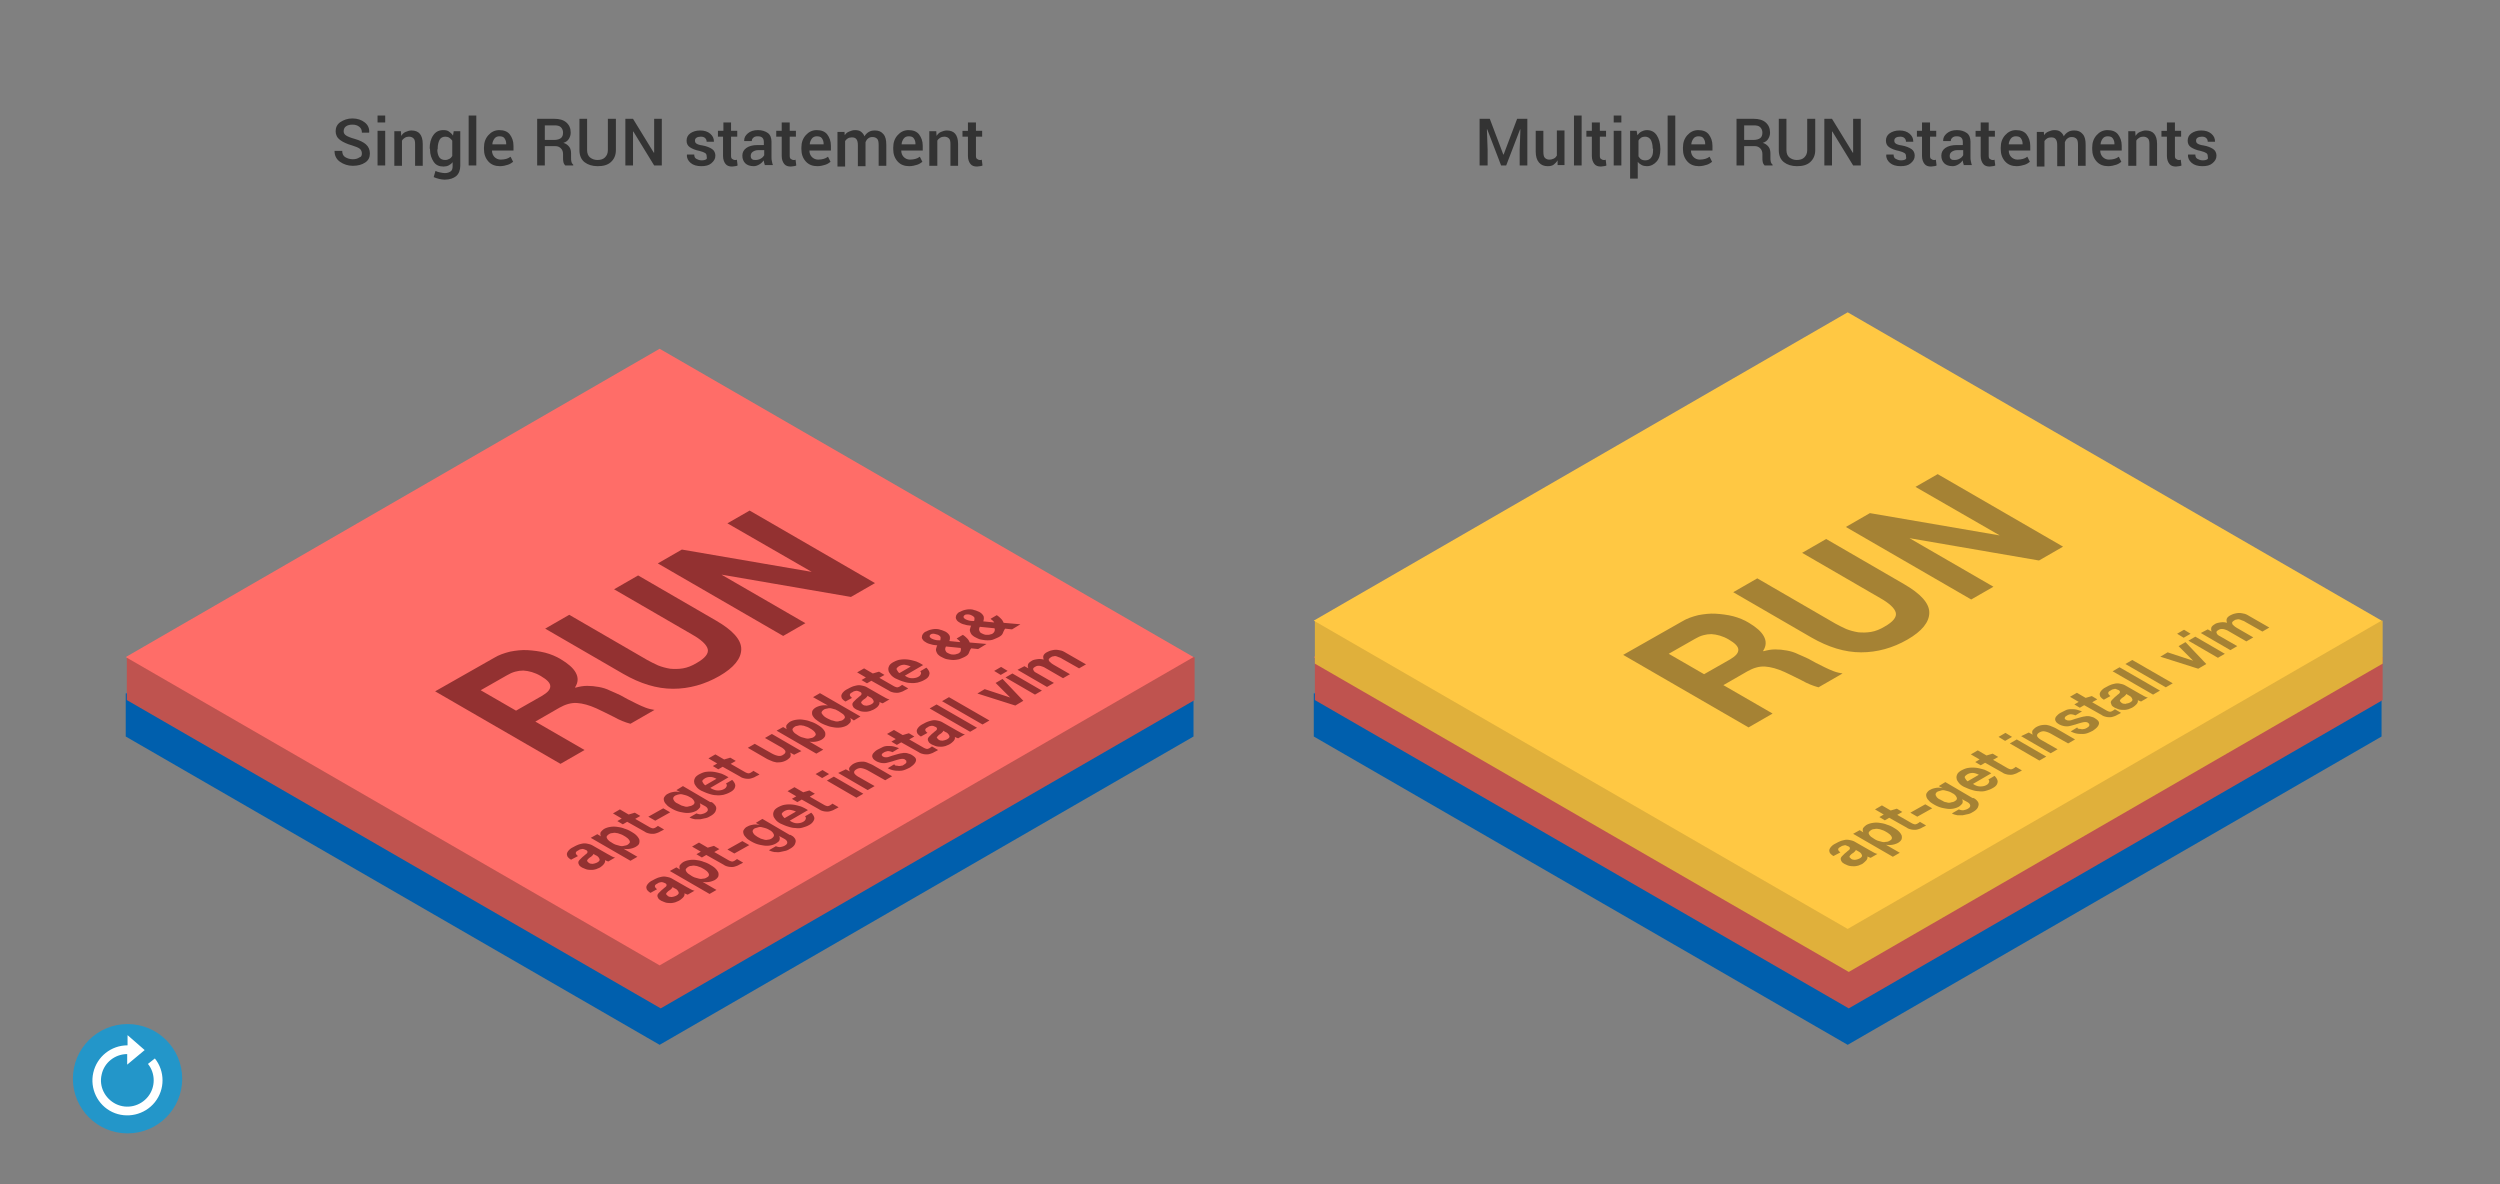 <svg id="layers" xmlns="http://www.w3.org/2000/svg" viewBox="0 0 686 325"><rect x="0" y="0" width="686" height="325" fill="#808080" stroke="none"/><path fill="#005fad" d="M327.5 202.1v-11.8h-293v11.8L181 286.7z"/><path fill="#0071ce" d="M327.5 190.3L181 105.7 34.5 190.3 181 274.9z"/><g fill="#2d536d"><path d="M122.2 200.6l6.4 3.7-14.4 8.3 8 4.6 12.5-7.2 5.9 3.4-12.5 7.2 14.2 8.2-6.6 3.8-34.4-19.9 20.9-12.1zM142 189.1c1.3-.8 2.8-1.3 4.4-1.7 1.6-.3 3.2-.5 4.8-.4 1.6.1 3.2.3 4.8.7 1.5.4 3 1 4.3 1.8 2 1.2 3.4 2.4 4.1 3.7.7 1.3.7 2.6-.2 4l.1.1c1.1-.3 2.1-.5 3.2-.5s2.1.1 3.2.3c1.1.2 2.1.5 3.1 1 1 .4 2 .9 2.9 1.3.6.3 1.2.7 2 1.1l2.4 1.2c.8.4 1.7.8 2.5 1.1.8.3 1.7.5 2.4.6l-6.6 3.8c-1.5-.4-3-1-4.6-1.9-1.6-.8-3.2-1.6-4.7-2.3-2-.9-3.8-1.4-5.4-1.5-1.6-.1-3.2.4-4.8 1.3l-6.6 3.8 13.5 7.8-6.6 3.8-34.2-19.8 16-9.3zm13.3 10.3c1.5-.9 2.2-1.7 2.2-2.6 0-.9-.9-1.8-2.6-2.8-1.7-1-3.3-1.4-4.8-1.5-1.5 0-3 .4-4.5 1.3l-7.2 4.1 9.7 5.6 7.2-4.1zM166 187c-1.5-1.7-2.5-3.3-2.9-5-.4-1.7-.1-3.3.8-4.9.9-1.6 2.5-3 4.8-4.4 2.3-1.3 4.8-2.3 7.6-2.8 2.7-.5 5.6-.6 8.4-.4 2.9.2 5.8.8 8.6 1.7 2.9.9 5.6 2.1 8.2 3.6 2.5 1.4 4.5 3 6 4.6 1.5 1.6 2.4 3.3 2.8 4.9s.1 3.3-.8 4.8c-.9 1.6-2.5 3-4.8 4.4-2.3 1.3-4.8 2.2-7.5 2.8-2.7.5-5.5.7-8.4.5-2.9-.2-5.7-.7-8.5-1.6-2.8-.9-5.5-2-8-3.5-2.7-1.4-4.8-3-6.3-4.7zm17.4 3.1c1.7.6 3.4 1.1 5.1 1.3 1.7.3 3.4.3 5.1.1 1.7-.2 3.3-.7 4.7-1.6 1.5-.9 2.4-1.8 2.8-2.7.4-1 .3-2-.1-3-.5-1-1.2-2-2.3-2.9s-2.3-1.9-3.8-2.7c-1.5-.9-3.1-1.6-4.8-2.3-1.7-.6-3.4-1.1-5.2-1.4-1.8-.3-3.5-.3-5.2-.1-1.7.2-3.3.7-4.7 1.6-1.5.9-2.4 1.8-2.8 2.7-.4 1-.3 2 .1 3 .5 1 1.3 2 2.4 3 1.1 1 2.4 1.9 3.9 2.8 1.6.9 3.1 1.6 4.8 2.2zM197.8 156.9l30.6 9.6h.1l-17-17.5 9.2-5.3 34.4 19.9-6.1 3.5-24.4-14.1h-.1l17.1 18.3-5.1 2.9-31.5-9.7h-.1l24.2 13.9-6.1 3.5-34.4-19.9 9.2-5.1z"/></g><g fill="#2d536d"><path d="M226.7 234.3l-1.1-.6c.2.4.2.8.1 1.1-.2.3-.5.6-.9.9-.5.3-1 .5-1.5.6s-1 .1-1.4.1c-.5-.1-1-.2-1.4-.4-.5-.2-1-.4-1.5-.7l-5-2.9 1.9-1.1 4.6 2.6c.7.4 1.3.6 1.8.7s1 0 1.4-.3c.5-.3.7-.6.6-1-.1-.3-.6-.8-1.4-1.2l-4.2-2.4 1.9-1.1 8.1 4.7-2 1zM220.8 224.9l4.1 2.3c-.2-.4-.2-.7 0-1.1.2-.3.5-.6 1-.9.4-.2.8-.4 1.3-.5.5-.1 1.1-.1 1.7-.1.6 0 1.3.2 2 .4s1.4.5 2.2 1c.7.4 1.3.8 1.7 1.2.4.4.6.8.6 1.1s0 .7-.2 1c-.2.3-.4.5-.8.7-.5.3-1.1.5-1.7.6-.6.1-1.2.1-1.9 0l1 .6-1.8 1.1-11.1-6.4 1.9-1zm9.2 1.7c-.4-.1-.7-.2-1.1-.3-.4-.1-.7-.1-1.1 0-.3 0-.7.1-.9.3-.3.2-.5.3-.5.5-.1.2 0 .4.1.6.1.2.3.4.5.6.2.2.5.4.9.6.3.2.7.4 1.1.5.4.1.8.2 1.1.3.4.1.7.1 1.1 0 .3 0 .7-.1.9-.3.3-.2.5-.3.5-.5.1-.2 0-.4-.1-.6-.1-.2-.3-.4-.5-.6-.2-.2-.5-.4-.9-.6-.4-.1-.7-.3-1.1-.5zM242.9 224.9l-1.1-.6c.2.4.2.8.1 1.1-.2.3-.5.6-.9.9-.5.3-1 .5-1.5.6-.5.1-1 .1-1.4.1-.5-.1-1-.2-1.4-.4-.5-.2-1-.4-1.5-.7l-5-2.9 1.9-1.1 4.6 2.6c.7.4 1.3.6 1.8.7.5.1 1 0 1.4-.3.5-.3.7-.6.6-1-.1-.3-.6-.8-1.4-1.2l-4.2-2.4 1.9-1.1 8.1 4.7-2 1zM240 217.3l1.1.6c-.2-.4-.3-.8-.1-1.1.2-.3.5-.6.9-.9.5-.3 1-.5 1.5-.6.5-.1 1-.1 1.4-.1.5.1 1 .2 1.4.4.5.2 1 .4 1.5.7l5 2.9-1.9 1.1-4.6-2.6c-.7-.4-1.3-.6-1.8-.7-.5-.1-1 0-1.4.3-.5.3-.7.6-.6 1 .1.3.6.8 1.4 1.2l4.2 2.4-1.9 1.1-8.1-4.7 2-1zM250 211.6l1.5.9-1.4.8 4 2.3c.4.2.7.3.9.3.2 0 .5-.1.8-.3.1-.1.2-.1.3-.2.1-.1.2-.1.2-.2l1.7 1c-.1.1-.3.2-.5.3l-.6.3c-.3.2-.6.3-.9.4s-.6.2-1 .2-.7 0-1.1-.1c-.4-.1-.8-.2-1.2-.5l-4.8-2.7-.9.9-1.5-.9 1.2-.7-2.4-1.4 1.9-1.1 2.4 1.4 1.4-.7zM263.7 213l-1.1-.6c.2.4.2.8.1 1.1-.2.3-.5.6-.9.9-.5.3-1 .5-1.5.6-.5.1-1 .1-1.4.1-.5-.1-1-.2-1.4-.4-.5-.2-1-.4-1.5-.7l-5-2.9 1.9-1.1 4.6 2.6c.7.4 1.3.6 1.8.7s1 0 1.4-.3c.5-.3.7-.6.6-1-.1-.3-.6-.8-1.4-1.2l-4.2-2.4 1.9-1.1 8.1 4.7-2 1z"/></g><g id="layer-01"><path fill="#bf534f" d="M327.8 192.1v-11.8h-293v11.8l146.5 84.6z"/><path fill="#ff6d68" d="M327.5 180.3L181 95.7 34.5 180.3 181 264.9z"/><g fill="#933131"><path d="M135.6 180.5c1.3-.8 2.8-1.3 4.4-1.7 1.6-.3 3.2-.5 4.8-.4 1.6.1 3.2.3 4.8.7 1.5.4 3 1 4.3 1.8 2 1.2 3.4 2.4 4.1 3.7.7 1.3.7 2.6-.2 4l.1.1c1.1-.3 2.1-.5 3.2-.5s2.1.1 3.2.3c1.1.2 2.1.5 3.1 1 1 .4 2 .9 2.9 1.3.6.3 1.2.7 2 1.1l2.4 1.2c.8.4 1.7.8 2.5 1.1.8.3 1.7.5 2.4.6l-6.6 3.8c-1.5-.4-3-1-4.6-1.9-1.6-.8-3.2-1.6-4.7-2.3-2-.9-3.8-1.4-5.4-1.5-1.6-.1-3.2.4-4.8 1.3l-6.6 3.8 13.5 7.8-6.6 3.8-34.4-19.9 16.2-9.2zm13.2 10.4c1.5-.9 2.2-1.7 2.2-2.6 0-.9-.9-1.8-2.6-2.8-1.7-1-3.3-1.4-4.8-1.5-1.5 0-3 .4-4.5 1.3l-7.2 4.1 9.7 5.6 7.2-4.1zM203.4 178.1c0 2.6-2 5.1-6 7.4-4 2.3-8.3 3.5-12.7 3.5-4.5 0-9-1.4-13.7-4.1l-21.4-12.4 6.6-3.8 21.4 12.4c.9.5 1.9 1 3 1.5 1 .4 2.1.7 3.3.9 1.1.1 2.3.1 3.5-.1 1.2-.2 2.5-.7 3.8-1.5 2.3-1.3 3.3-2.6 3-3.8-.3-1.2-1.8-2.6-4.3-4l-21.4-12.4 6.6-3.8 21.4 12.4c4.5 2.6 6.9 5.2 6.9 7.8zM187.1 150.8l35.5 6.1h.1l-23.1-13.3 6.1-3.5 34.4 19.9-6.6 3.8-35.4-6.1h-.1l23 13.3-6.1 3.5-34.4-19.9 6.6-3.8z"/></g><g fill="#933131"><path d="M156.7 235.9c-.5-.3-.8-.6-1-.9-.1-.3-.2-.6-.1-.9.1-.3.3-.6.6-.9.3-.3.6-.5 1-.7.4-.2.7-.4 1.2-.6.4-.2.9-.3 1.3-.4.5-.1.9-.1 1.4 0 .5.1 1 .2 1.5.5l4.2 2.4c.4.2.7.4 1.1.6.4.2.7.3.9.3l-1.9 1.1c-.2-.1-.3-.1-.5-.2s-.3-.1-.4-.2c.1.4 0 .7-.3 1.1s-.6.6-1 .9c-.3.2-.7.3-1.1.5-.4.1-.8.2-1.2.2-.4 0-.8 0-1.3-.1-.4-.1-.8-.3-1.3-.5-.5-.3-.8-.5-.9-.8-.2-.3-.2-.5-.2-.7s.2-.5.4-.7l.6-.6c.2-.2.5-.4.7-.6.2-.2.4-.3.6-.5.2-.2.2-.3.2-.5 0-.1-.1-.3-.3-.4-.2-.1-.5-.2-.7-.3-.2 0-.4-.1-.6 0-.2 0-.4.1-.5.1-.2.1-.3.2-.5.3-.4.2-.6.4-.6.7 0 .2.2.5.6.8l-1.9 1zm6.1-1.6c0 .1 0 .2-.1.3l-.3.3c-.1.1-.2.2-.4.3-.1.1-.3.2-.4.3l-.3.3c-.1.1-.1.2-.2.3 0 .1 0 .2.1.3l.4.4c.2.1.4.2.6.2s.4.1.6 0c.2 0 .4-.1.5-.1.2-.1.3-.1.5-.2.4-.2.6-.4.7-.6.1-.2 0-.4-.1-.6-.1-.2-.2-.3-.4-.5s-.3-.2-.5-.3l-.7-.4zM163.9 228.9l1 .6c-.2-.4-.2-.7-.1-1.1.2-.3.5-.6.9-.9.5-.3 1.1-.5 1.8-.6.6-.1 1.3-.1 1.9 0 .7.1 1.3.2 2 .5.7.2 1.3.5 1.8.8.5.3 1 .6 1.4 1 .4.4.6.7.8 1.1.1.4.1.7 0 1.1s-.5.7-1 1a5.27 5.27 0 0 1-3.3.5l3.8 2.2-1.9 1.1-10.9-6.3 1.8-1zm8.9 2.3c.1-.2 0-.4-.1-.6-.1-.2-.3-.4-.5-.6-.3-.2-.5-.4-.9-.6-.3-.2-.7-.4-1-.5-.4-.1-.7-.3-1.1-.3-.4-.1-.8-.1-1.1 0-.4 0-.7.1-1 .3-.3.2-.5.4-.6.6s0 .4.1.6c.1.2.3.4.5.6s.6.4.9.6c.3.2.7.4 1 .5.4.1.7.2 1.1.3.4.1.7.1 1.1 0s.7-.1 1-.3c.3-.2.5-.4.6-.6zM174.2 223l1.5.9-1.4.8 4 2.3c.4.2.7.3.9.3.2 0 .5-.1.8-.3.1-.1.2-.1.3-.2.1-.1.2-.1.2-.2l1.7 1c-.1.1-.3.2-.5.3l-.6.3c-.3.2-.6.3-.9.4s-.6.2-1 .2c-.3 0-.7 0-1.1-.1-.4-.1-.8-.2-1.2-.5l-4.8-2.7-1.2.7-1.5-.9 1.2-.7-2.4-1.4 1.9-1.1 2.4 1.4 1.7-.5zM182 221.8l1.9 1.1-4.1 2.3-1.9-1.1 4.1-2.3zM195.8 220.5c.3.3.6.6.7 1 .1.4 0 .7-.2 1.2-.2.4-.7.9-1.5 1.3-.3.2-.7.4-1.2.5-.5.1-.9.2-1.4.3h-1.5c-.5-.1-1-.2-1.5-.5l1.9-1.1c.5.2 1 .3 1.4.2s.8-.2 1.1-.4c.5-.3.7-.6.6-1-.1-.4-.5-.7-1.1-1l-1.1-.6c.2.4.2.7.1 1.1-.2.3-.5.6-.9.9-.5.3-1.1.5-1.7.6-.6.1-1.2.1-1.8 0-.6-.1-1.2-.2-1.8-.4-.6-.2-1.2-.5-1.7-.8-.5-.3-1-.6-1.3-1-.4-.4-.6-.7-.7-1.1-.1-.4-.1-.7.1-1 .2-.3.5-.7 1-.9.5-.3 1-.4 1.5-.5.5-.1 1.2-.1 1.9.1l-1.1-.6 1.8-1.1 7.5 4.4c.3-.1.6.1.9.4zm-5.3 0c.1-.2.1-.4 0-.6-.1-.2-.2-.4-.4-.6-.2-.2-.4-.4-.7-.5-.3-.2-.7-.4-1-.5s-.7-.2-1.1-.3-.7-.1-1 0c-.3 0-.7.2-1 .3-.3.2-.4.3-.5.5-.1.2-.1.4 0 .6.1.2.2.4.4.6.2.2.5.4.8.5.3.2.6.3.9.5.3.1.7.2 1 .3.3.1.7.1 1 0s.7-.1 1-.3c.4-.2.5-.3.6-.5zM197 216.9c.6 0 1.2-.1 1.7-.4.4-.2.6-.5.7-.8.1-.3 0-.5-.2-.7l1.7-1c.7.7 1 1.4.8 1.9-.1.6-.6 1.1-1.4 1.5-.5.3-1.1.5-1.8.7-.6.1-1.3.2-2 .1-.7 0-1.4-.2-2-.4-.7-.2-1.3-.5-2-.8-.6-.3-1.1-.7-1.4-1.1-.3-.4-.6-.8-.6-1.2-.1-.4 0-.8.2-1.2.2-.4.6-.7 1.1-1 .6-.3 1.2-.6 1.9-.7.7-.1 1.4-.1 2.2 0 .7.1 1.4.3 2.1.5.7.3 1.3.6 1.9 1l-5 2.9c.8.5 1.5.7 2.1.7zm-2.1-3.7c-.5 0-1 .1-1.5.4-.3.2-.5.4-.6.5-.1.2-.1.4 0 .5.1.2.2.3.3.5l.4.4 3.1-1.8c-.6-.3-1.1-.5-1.7-.5zM200.4 207.9l1.5.9-1.4.8 4 2.3c.4.2.7.3.9.3.2 0 .5-.1.8-.3.1-.1.2-.1.3-.2.1-.1.2-.1.2-.2l1.7 1c-.1.1-.3.2-.5.3l-.6.3c-.3.2-.6.3-.9.4-.3.1-.6.2-1 .2-.3 0-.7 0-1.1-.1-.4-.1-.8-.2-1.2-.5l-4.8-2.7-1.2.7-1.5-.9 1.2-.7-2.4-1.4 1.9-1.1 2.4 1.4 1.7-.5zM217.9 207.1l-1.1-.6c.2.4.2.8.1 1.1s-.5.6-.9.9c-.5.3-1 .5-1.5.6-.5.1-1 .1-1.4.1-.5-.1-1-.2-1.4-.4-.5-.2-1-.4-1.5-.7l-5-2.9 1.9-1.1 4.6 2.6c.7.4 1.3.6 1.8.7.5.1 1 0 1.4-.3.5-.3.7-.6.6-1-.1-.3-.6-.8-1.4-1.2l-4.2-2.4 1.9-1.1 8.1 4.7-2 1zM214.9 199.5l1 .6c-.2-.4-.2-.7-.1-1.1.2-.3.5-.6.9-.9.5-.3 1.1-.5 1.8-.6s1.3-.1 1.9 0c.7.1 1.3.2 2 .5.7.2 1.3.5 1.8.8.5.3 1 .6 1.4 1s.6.7.8 1.1c.1.4.1.7 0 1.1-.2.4-.5.7-1 1a5.27 5.27 0 0 1-3.3.5l3.8 2.2-1.9 1.1-10.9-6.3 1.8-1zm8.9 2.2c.1-.2 0-.4-.1-.6-.1-.2-.3-.4-.5-.6-.3-.2-.5-.4-.9-.6-.3-.2-.7-.4-1-.5-.4-.1-.7-.3-1.1-.3-.4-.1-.8-.1-1.1 0s-.7.1-1 .3c-.3.2-.5.4-.6.6s0 .4.1.6c.1.2.3.4.5.6l.9.6c.3.2.7.4 1 .5.4.1.7.2 1.1.3.4.1.7.1 1.1 0s.7-.1 1-.3c.3-.2.5-.4.6-.6zM233.3 197c.2.4.2.7.1 1.1-.2.3-.5.6-.9.9-.5.3-1.1.5-1.7.6-.6.1-1.3.1-1.9 0s-1.3-.2-2-.5c-.6-.2-1.3-.5-1.8-.8-.5-.3-1-.7-1.4-1-.4-.4-.6-.7-.8-1.1-.1-.4-.1-.7 0-1.1.2-.4.5-.7 1-1a5.27 5.27 0 0 1 3.3-.5l-4.1-2.3 1.9-1.1 11.1 6.4-1.8 1.1-1-.7zm-4-2.3c-.4-.1-.7-.2-1.1-.3-.4-.1-.7-.1-1.1 0s-.7.1-1 .3c-.3.2-.5.4-.6.6-.1.2-.1.4.1.6.1.2.3.4.5.6.2.2.5.4.9.6.3.2.7.3 1 .5.4.1.8.2 1.1.3.4.1.8.1 1.1 0s.7-.1 1-.3c.3-.2.5-.4.6-.6.1-.2 0-.4-.1-.6-.1-.2-.3-.4-.6-.6l-.9-.6c-.3-.2-.6-.3-.9-.5zM232 192.5c-.5-.3-.8-.6-1-.9-.1-.3-.2-.6-.1-.9.1-.3.3-.6.6-.9.3-.3.6-.5 1-.7.4-.2.7-.4 1.2-.6.4-.2.9-.3 1.3-.4.5-.1.9-.1 1.4 0s1 .2 1.5.5l4.2 2.4c.4.2.7.4 1.1.6.4.2.7.3.9.3l-1.9 1.1c-.2-.1-.3-.1-.5-.2s-.3-.1-.4-.2c.1.4 0 .7-.3 1.1s-.6.6-1.1.9c-.3.2-.7.3-1.1.5-.4.1-.8.2-1.2.2-.4 0-.8 0-1.3-.1-.4-.1-.8-.3-1.3-.5-.5-.3-.8-.5-.9-.8-.2-.3-.2-.5-.2-.7 0-.2.2-.5.4-.7l.6-.6c.2-.2.5-.4.7-.6.2-.2.4-.3.6-.5.2-.2.2-.3.2-.5 0-.1-.1-.3-.3-.4-.2-.1-.5-.2-.7-.3-.2 0-.4-.1-.6 0-.2 0-.4.1-.5.1-.2.1-.3.2-.5.3-.4.2-.6.4-.6.7 0 .2.2.5.6.8l-1.8 1zm6-1.6c0 .1 0 .2-.1.3l-.3.3c-.1.1-.2.2-.4.3-.1.1-.3.2-.4.3l-.3.3c-.1.1-.1.2-.2.3 0 .1 0 .2.1.3l.4.4c.2.1.4.2.6.2.2 0 .4.1.6 0 .2 0 .4-.1.5-.1.2-.1.3-.1.5-.2.4-.2.6-.4.7-.6.1-.2 0-.4-.1-.6-.1-.2-.2-.3-.4-.5s-.3-.2-.5-.3l-.7-.4zM241.2 184.3l1.5.9-1.4.8 4 2.3c.4.2.7.3.9.3.2 0 .5-.1.8-.3.1-.1.2-.1.3-.2s.2-.1.2-.2l1.7 1c-.1.1-.3.2-.5.3l-.6.3c-.3.2-.6.3-.9.4-.3.1-.6.2-1 .2-.3 0-.7 0-1.1-.1-.4-.1-.8-.2-1.2-.5l-4.8-2.7-1.2.7-1.5-.9 1.2-.7-2.4-1.4 1.9-1.1 2.4 1.4 1.7-.5zM250.3 186.1c.6 0 1.2-.1 1.7-.4.4-.2.6-.5.7-.8.1-.3 0-.5-.2-.7l1.7-1c.7.7 1 1.4.8 1.9-.1.6-.6 1.1-1.4 1.5-.5.3-1.1.5-1.8.7-.6.1-1.3.2-2 .1-.7 0-1.4-.2-2-.4-.7-.2-1.3-.5-2-.8-.6-.3-1.1-.7-1.4-1.1-.3-.4-.6-.8-.6-1.2-.1-.4 0-.8.2-1.2.2-.4.6-.7 1.1-1 .6-.3 1.2-.6 2-.7.7-.1 1.4-.1 2.2 0 .7.1 1.4.3 2.1.5.7.3 1.3.6 1.9 1l-5 2.9c.7.5 1.3.7 2 .7zm-2.1-3.7c-.5 0-1 .1-1.5.4-.3.2-.5.4-.6.5-.1.2-.1.4 0 .5.1.2.2.3.3.5s.3.3.4.4l3.1-1.8c-.6-.3-1.2-.4-1.7-.5zM265.8 179.3c-.2.4-.6.7-1.2 1-.4.2-.9.4-1.4.6-.5.1-1.1.2-1.6.2-.6 0-1.1-.1-1.7-.2-.6-.1-1.1-.4-1.7-.7-.4-.2-.7-.5-.9-.7-.2-.3-.3-.5-.4-.8-.1-.3-.1-.5 0-.8.1-.3.1-.5.3-.8-.6-.1-1.2-.1-1.7-.3-.5-.1-1.1-.3-1.5-.6-.4-.2-.7-.5-.8-.7-.2-.3-.3-.5-.2-.8 0-.3.1-.5.3-.8.2-.2.4-.5.8-.6.4-.2.8-.4 1.2-.5.4-.1.9-.2 1.3-.2.5 0 .9 0 1.4.2.5.1.9.3 1.4.5.7.4 1 .8 1.2 1.2.1.4.1.9-.1 1.4l3 .3c-.1-.2-.2-.3-.4-.5s-.4-.3-.6-.5l1.7-1c.5.3.8.6 1.2 1s.5.7.7 1.1l4.6.4-2.3 1.4-1.9-.2c-.4.5-.5 1-.7 1.4zm-9.5-5.4c-.4 0-.7 0-.9.2-.2.1-.3.3-.3.5s.2.4.5.6c.4.2.7.3 1.1.4.4.1.8.1 1.3.1.1-.3.1-.5.1-.8 0-.2-.3-.5-.7-.7-.3-.1-.7-.2-1.1-.3zm3.1 3.9c0 .2-.1.3 0 .5 0 .2.1.3.2.5s.3.3.5.4c.2.1.4.2.7.3.3.1.5.1.8.1.3 0 .5 0 .8-.1.2-.1.5-.1.6-.2.3-.2.6-.4.6-.7.1-.3.1-.5 0-.8l-4-.4c-.1.1-.1.2-.2.4zM275.1 173.9c-.2.4-.6.7-1.2 1-.4.2-.9.4-1.4.6s-1.1.2-1.6.2c-.6 0-1.1-.1-1.7-.2-.6-.1-1.1-.4-1.7-.7-.4-.2-.7-.5-.9-.7-.2-.3-.3-.5-.4-.8-.1-.3-.1-.5 0-.8.1-.3.1-.5.3-.8-.6-.1-1.2-.1-1.7-.3-.5-.1-1.1-.3-1.5-.6-.4-.2-.7-.5-.8-.7s-.3-.5-.2-.8c0-.3.1-.5.3-.8.2-.2.4-.5.8-.6.4-.2.8-.4 1.2-.5s.9-.2 1.3-.2c.5 0 .9 0 1.4.2.5.1.9.3 1.4.5.7.4 1 .8 1.2 1.2.1.4.1.9-.1 1.4l3 .3c-.1-.2-.2-.3-.4-.5s-.4-.3-.6-.5l1.7-1c.5.3.8.6 1.2 1s.5.7.7 1.1l4.6.4-2.3 1.4-1.9-.2c-.4.6-.5 1-.7 1.4zm-9.5-5.3c-.4 0-.7 0-.9.2-.2.1-.3.3-.3.5s.2.4.5.6c.4.2.7.3 1.1.4.4.1.8.1 1.3.1.1-.3.1-.5.1-.8 0-.2-.3-.5-.7-.7-.4-.2-.7-.3-1.1-.3zm3.1 3.8c0 .2-.1.3 0 .5 0 .2.1.3.2.5s.3.3.5.4c.2.1.4.2.7.3.3.1.5.1.8.1.3 0 .5 0 .8-.1s.5-.1.6-.2c.3-.2.5-.4.6-.7.1-.3.1-.5 0-.8l-4-.4c-.1.1-.2.3-.2.4zM178.5 245c-.5-.3-.8-.6-1-.9-.1-.3-.2-.6-.1-.9.1-.3.3-.6.6-.9.3-.3.6-.5 1-.7.4-.2.7-.4 1.2-.6.4-.2.9-.3 1.3-.4.5-.1.9-.1 1.4 0s1 .2 1.5.5l4.2 2.4c.4.2.7.4 1.1.6.4.2.7.3.9.3l-1.9 1.1c-.2-.1-.3-.1-.5-.2s-.3-.1-.4-.2c.1.4 0 .7-.3 1.1-.3.3-.6.6-1.1.9-.3.2-.7.3-1.1.5-.4.1-.8.2-1.2.2-.4 0-.8 0-1.3-.1-.4-.1-.8-.3-1.3-.5-.5-.3-.8-.5-.9-.8-.2-.3-.2-.5-.2-.7 0-.2.2-.5.4-.7l.6-.6c.2-.2.5-.4.7-.6.2-.2.4-.3.6-.5.2-.2.2-.3.2-.5 0-.1-.1-.3-.3-.4-.2-.1-.5-.2-.7-.3-.2 0-.4-.1-.6 0-.2 0-.4.1-.5.1-.2.1-.3.2-.5.3-.4.2-.6.4-.6.7 0 .2.2.5.6.8l-1.8 1zm6-1.6c0 .1 0 .2-.1.3l-.3.3c-.1.1-.2.2-.4.3-.1.1-.3.2-.4.3l-.3.3c-.1.1-.1.2-.2.3s0 .2.1.3l.4.4c.2.1.4.2.6.2.2 0 .4.1.6 0 .2 0 .4-.1.5-.1.2-.1.3-.1.5-.2.4-.2.6-.4.7-.6.1-.2 0-.4-.1-.6s-.2-.3-.4-.5-.3-.2-.5-.3l-.7-.4zM185.6 238l1 .6c-.2-.4-.2-.7-.1-1.1.2-.3.5-.6.9-.9.5-.3 1.1-.5 1.8-.6.6-.1 1.3-.1 1.9 0 .7.1 1.3.2 2 .5.7.2 1.3.5 1.8.8.5.3 1 .6 1.4 1 .4.4.6.7.8 1.1.1.4.1.7 0 1.1-.2.4-.5.7-1 1a5.27 5.27 0 0 1-3.3.5l3.8 2.2-1.9 1.1-10.9-6.3 1.8-1zm8.9 2.2c.1-.2 0-.4-.1-.6-.1-.2-.3-.4-.5-.6-.3-.2-.5-.4-.9-.6-.3-.2-.7-.4-1-.5-.4-.1-.7-.3-1.1-.3-.4-.1-.8-.1-1.1 0-.4 0-.7.1-1 .3-.3.2-.5.4-.6.6-.1.2 0 .4.1.6.1.2.3.4.5.6l.9.6c.3.2.7.4 1 .5.4.1.7.2 1.1.3.4.1.7.1 1.1 0 .4 0 .7-.1 1-.3.4-.2.6-.4.6-.6zM195.9 232.1l1.5.9-1.4.8 4 2.3c.4.2.7.3.9.3.2 0 .5-.1.8-.3.1-.1.2-.1.3-.2.1-.1.2-.1.2-.2l1.7 1c-.1.1-.3.2-.5.3l-.6.3c-.3.2-.6.3-.9.4-.3.1-.6.2-1 .2-.3 0-.7 0-1.1-.1-.4-.1-.8-.2-1.2-.5l-4.8-2.7-1.2.7-1.5-.9 1.2-.7-2.4-1.4 1.9-1.1 2.4 1.4 1.7-.5zM203.7 230.8l1.9 1.1-4.1 2.3-1.9-1.1 4.1-2.3zM217.6 229.5c.3.3.6.6.7 1s0 .7-.2 1.2c-.2.4-.7.9-1.5 1.3-.3.2-.7.4-1.2.5-.5.1-.9.2-1.4.3s-1 0-1.5 0c-.5-.1-1-.2-1.5-.5l1.9-1.1c.5.2 1 .3 1.4.2.4-.1.8-.2 1.1-.4.5-.3.7-.6.6-1-.1-.4-.5-.7-1.1-1l-1.1-.6c.2.4.2.7.1 1.1s-.5.6-.9.9c-.5.3-1.1.5-1.7.6-.6.1-1.2.1-1.8 0-.6-.1-1.2-.2-1.8-.4-.6-.2-1.2-.5-1.7-.8-.5-.3-1-.6-1.3-1-.4-.4-.6-.7-.7-1.1-.1-.4-.1-.7.1-1s.5-.7 1-.9c.5-.3 1-.4 1.5-.5.5-.1 1.2-.1 1.9.1l-1.1-.6 1.8-1.1 7.5 4.4c.2-.1.5.2.9.4zm-5.3 0c.1-.2.1-.4 0-.6-.1-.2-.2-.4-.4-.6-.2-.2-.4-.4-.7-.5-.3-.2-.7-.4-1-.5-.3-.1-.7-.2-1.1-.3-.4-.1-.7-.1-1 0s-.7.2-1 .3c-.3.2-.4.3-.5.5-.1.2-.1.4 0 .6.1.2.2.4.4.6.2.2.5.4.8.6.3.2.6.3.9.5.3.1.7.2 1 .3.4.1.7.1 1 0 .3 0 .7-.1 1-.3.3-.2.5-.4.6-.6zM218.7 225.9c.6 0 1.2-.1 1.7-.4.4-.2.6-.5.7-.8.1-.3 0-.5-.2-.7l1.7-1c.7.7 1 1.4.8 1.9s-.6 1.1-1.4 1.5c-.5.3-1.1.5-1.8.7s-1.3.2-2 .1c-.7 0-1.4-.2-2-.4-.7-.2-1.3-.5-2-.8-.6-.3-1.1-.7-1.4-1.1-.3-.4-.6-.8-.6-1.2-.1-.4 0-.8.2-1.2s.6-.7 1.1-1c.6-.3 1.2-.6 2-.7.7-.1 1.4-.1 2.2 0 .7.1 1.4.3 2.1.5.7.3 1.3.6 1.9 1l-5 2.9c.8.5 1.4.7 2 .7zm-2-3.7c-.5 0-1 .1-1.5.4-.3.2-.5.4-.6.5-.1.2-.1.4 0 .5.1.2.2.3.3.5l.4.4 3.1-1.8c-.6-.3-1.2-.4-1.7-.5zM222.1 216.9l1.5.9-1.4.8 4 2.3c.4.2.7.3.9.3.2 0 .5-.1.8-.3.1-.1.2-.1.3-.2.1-.1.2-.1.2-.2l1.7 1c-.1.1-.3.2-.5.3l-.6.3c-.3.2-.6.3-.9.4-.3.1-.6.2-1 .2-.3 0-.7 0-1.1-.1-.4-.1-.8-.2-1.2-.5l-4.8-2.7-1.2.7-1.5-.9 1.2-.7-2.4-1.4 1.9-1.1 2.4 1.4 1.7-.5zM225.6 213.5l-1.8-1.1 1.9-1.1 1.8 1.1-1.9 1.1zm3.2-.4l8.1 4.7-1.9 1.1-8.1-4.7 1.9-1.1zM232.1 211.1l1.1.6c-.2-.4-.3-.8-.1-1.1.2-.3.5-.6.9-.9.5-.3 1-.5 1.5-.6.5-.1 1-.1 1.4-.1s1 .2 1.4.4c.5.2 1 .4 1.5.7l5 2.9-1.9 1.1-4.6-2.6c-.7-.4-1.3-.6-1.8-.7s-1 0-1.5.3-.7.6-.6 1c.1.3.6.8 1.4 1.2l4.2 2.4-1.9 1.1-8.1-4.7 2.1-1zM246 210.1c.3 0 .5.1.8.1.2 0 .5-.1.7-.1s.4-.2.6-.3c.1-.1.3-.2.4-.3.1-.1.2-.2.2-.3v-.4c0-.1-.2-.2-.4-.4-.3-.2-.8-.2-1.3-.1s-1.2.3-2.1.6c-.4.1-.7.2-1.1.3-.4.1-.7.2-1.1.2s-.7 0-1.1-.1c-.4-.1-.7-.2-1.1-.4-.5-.3-.9-.6-1-.9-.2-.3-.2-.6-.1-.9.1-.3.3-.5.6-.8.3-.3.6-.5 1-.7l1.2-.6c.4-.2.9-.3 1.4-.3.5 0 1 0 1.5.1s1 .3 1.6.5l-1.8 1.1c-.5-.2-.9-.3-1.3-.3-.4.1-.8.2-1.1.4-.1.1-.2.1-.3.2-.1.1-.2.2-.2.3-.1.1-.1.2 0 .3s.1.2.3.3c.2.1.4.2.7.2s.5 0 .8-.1l.9-.3c.3-.1.7-.2 1-.3.4-.1.7-.2 1.1-.3.4-.1.7-.1 1.1-.2.4 0 .8 0 1.1.1s.8.2 1.1.4c.5.3.9.6 1.1.9.2.3.2.6.1.9-.1.3-.3.6-.6.9-.3.3-.6.5-1 .8-.4.2-.8.4-1.3.6-.5.2-1 .3-1.5.3s-1.1 0-1.6-.1c-.6-.1-1.1-.3-1.7-.6l1.8-1.1c.1.3.3.4.6.4zM249.4 201.2l1.5.9-1.4.8 4 2.3c.4.2.7.3.9.3.2 0 .5-.1.8-.3.1-.1.2-.1.3-.2.1-.1.2-.1.2-.2l1.7 1c-.1.1-.3.2-.5.3l-.6.3c-.3.2-.6.3-.9.4-.3.1-.6.2-1 .2-.3 0-.7 0-1.1-.1-.4-.1-.8-.2-1.2-.5l-4.8-2.7-1.2.7-1.5-.9 1.2-.7-2.4-1.4 1.9-1.1 2.4 1.4 1.7-.5zM252.7 202.1c-.5-.3-.8-.6-1-.9-.1-.3-.2-.6-.1-.9.1-.3.3-.6.6-.9.3-.3.6-.5 1-.7.4-.2.7-.4 1.2-.6s.9-.3 1.3-.4c.5-.1.9-.1 1.4 0 .5.1 1 .2 1.5.5l4.2 2.4c.4.2.7.4 1.1.6.4.2.7.3.9.3l-1.9 1.1c-.2-.1-.3-.1-.5-.2s-.3-.1-.4-.2c.1.4 0 .7-.3 1.1-.3.3-.6.6-1.1.9-.3.2-.7.3-1.1.5-.4.1-.8.2-1.2.2-.4 0-.8 0-1.3-.1-.4-.1-.8-.3-1.3-.5-.5-.3-.8-.5-.9-.8-.2-.3-.2-.5-.2-.7s.2-.5.4-.7l.6-.6c.2-.2.5-.4.7-.6.2-.2.4-.3.6-.5s.2-.3.2-.5c0-.1-.1-.3-.3-.4-.2-.1-.5-.2-.7-.3-.2 0-.4-.1-.6 0-.2 0-.4.1-.5.1s-.3.2-.5.3c-.4.2-.6.4-.6.7 0 .2.2.5.6.8l-1.8 1zm6.1-1.6c0 .1 0 .2-.1.3l-.3.3c-.1.1-.2.2-.4.3-.1.1-.3.2-.4.3l-.3.3c-.1.1-.1.2-.2.3s0 .2.1.3l.4.4c.2.1.4.2.6.2.2 0 .4.1.6 0 .2 0 .4-.1.5-.1.2-.1.3-.1.5-.2.4-.2.6-.4.7-.6.1-.2 0-.4-.1-.6-.1-.2-.2-.3-.4-.5s-.3-.2-.5-.3l-.7-.4zM257 193.3l11.1 6.4-1.9 1.1-11.1-6.4 1.9-1.1zM260.4 191.3l11.1 6.4-1.9 1.1-11.1-6.4 1.9-1.1zM278.6 193.6l-10.4-3.3 2-1.2 7 2.3-4-4 1.9-1.1 5.7 6-2.2 1.3zM274.6 185.2l-1.8-1.1 1.9-1.1 1.8 1.1-1.9 1.1zm3.2-.4l8.1 4.7-1.9 1.1-8.1-4.7 1.9-1.1zM281.1 182.8l1.1.6c-.2-.4-.2-.7-.1-1.1.1-.3.4-.6.9-.9.4-.3.9-.4 1.5-.5.6-.1 1.2-.1 1.9.1-.1-.3-.2-.7-.1-1 .1-.4.4-.7.9-1 .4-.2.8-.4 1.2-.5s.9-.2 1.3-.2c.5 0 .9.1 1.4.2.5.1 1 .4 1.5.7l5.4 3.1-1.9 1.1-4.6-2.6c-.3-.2-.5-.3-.8-.4-.3-.1-.5-.2-.8-.3-.3-.1-.5-.1-.8 0-.3 0-.5.1-.8.3-.3.2-.4.3-.5.5s0 .3.1.5.3.3.5.5.4.3.7.5l4.5 2.6-1.9 1.1-4.5-2.6c-.2-.1-.5-.3-.7-.4-.2-.1-.5-.2-.8-.3-.3-.1-.5-.1-.8-.1s-.6.1-.9.3c-.1.1-.2.1-.3.2-.1.1-.2.2-.2.4s.1.3.2.5.4.4.8.6l4.7 2.7-1.9 1.1-8.1-4.7 1.9-1z"/></g></g><path fill="#005fad" d="M653.5 202.1v-11.8h-293v11.8L507 286.7z"/><path fill="#0071ce" d="M653.5 190.3L507 105.7l-146.5 84.6L507 274.9z"/><g fill="#2d536d"><path d="M448.2 200.6l6.4 3.7-14.4 8.3 8 4.6 12.5-7.2 5.9 3.4-12.5 7.2 14.2 8.2-6.6 3.8-34.4-19.9 20.9-12.1zM468 189.1c1.3-.8 2.8-1.3 4.4-1.7 1.6-.3 3.2-.5 4.8-.4 1.6.1 3.2.3 4.8.7 1.5.4 3 1 4.3 1.8 2 1.2 3.4 2.4 4.1 3.7.7 1.3.7 2.6-.2 4l.1.1c1.1-.3 2.1-.5 3.2-.5s2.1.1 3.2.3c1.1.2 2.1.5 3.1 1 1 .4 2 .9 2.9 1.3.6.3 1.2.7 2 1.1l2.4 1.2c.8.4 1.7.8 2.5 1.1.8.3 1.7.5 2.4.6l-6.6 3.8c-1.5-.4-3-1-4.6-1.9-1.6-.8-3.2-1.6-4.7-2.3-2-.9-3.8-1.4-5.4-1.5-1.6-.1-3.2.4-4.8 1.3l-6.6 3.8 13.5 7.8-6.6 3.8-34.2-19.8 16-9.3zm13.3 10.3c1.5-.9 2.2-1.7 2.2-2.6 0-.9-.9-1.8-2.6-2.8-1.7-1-3.3-1.4-4.8-1.5-1.5 0-3 .4-4.5 1.3l-7.2 4.1 9.7 5.6 7.2-4.1zM492 187c-1.5-1.7-2.5-3.3-2.9-5-.4-1.7-.1-3.3.8-4.9.9-1.6 2.5-3 4.8-4.4 2.3-1.3 4.8-2.3 7.6-2.8 2.7-.5 5.6-.6 8.4-.4 2.9.2 5.8.8 8.6 1.7 2.9.9 5.6 2.1 8.2 3.6 2.5 1.4 4.5 3 6 4.6 1.5 1.6 2.4 3.3 2.8 4.9s.1 3.3-.8 4.8c-.9 1.6-2.5 3-4.8 4.4-2.3 1.3-4.8 2.2-7.5 2.8-2.7.5-5.5.7-8.4.5-2.9-.2-5.7-.7-8.5-1.6-2.8-.9-5.5-2-8-3.5-2.7-1.4-4.8-3-6.3-4.7zm17.4 3.1c1.7.6 3.4 1.1 5.1 1.3 1.7.3 3.4.3 5.1.1 1.7-.2 3.3-.7 4.7-1.6 1.5-.9 2.4-1.8 2.8-2.7.4-1 .3-2-.1-3-.5-1-1.2-2-2.3-2.9s-2.3-1.9-3.8-2.7c-1.5-.9-3.1-1.6-4.8-2.3-1.7-.6-3.4-1.1-5.2-1.4-1.8-.3-3.5-.3-5.2-.1-1.7.2-3.3.7-4.7 1.6-1.5.9-2.4 1.8-2.8 2.7-.4 1-.3 2 .1 3 .5 1 1.3 2 2.4 3 1.1 1 2.4 1.9 3.9 2.8 1.6.9 3.1 1.6 4.8 2.2zM523.8 156.9l30.6 9.6h.1l-17-17.5 9.2-5.3 34.4 19.9-6.1 3.5-24.4-14.1h-.1l17.1 18.3-5.1 2.9-31.5-9.7h-.1l24.2 13.9-6.1 3.5-34.4-19.9 9.2-5.1z"/></g><g fill="#2d536d"><path d="M552.7 234.3l-1.1-.6c.2.4.2.8.1 1.1-.2.3-.5.6-.9.9-.5.3-1 .5-1.5.6-.5.1-1 .1-1.4.1-.5-.1-1-.2-1.4-.4-.5-.2-1-.4-1.5-.7l-5-2.9 1.9-1.1 4.6 2.6c.7.4 1.3.6 1.8.7.5.1 1 0 1.4-.3.5-.3.7-.6.6-1-.1-.3-.6-.8-1.4-1.2l-4.2-2.4 1.9-1.1 8.1 4.7-2 1zM546.8 224.9l4.1 2.3c-.2-.4-.2-.7 0-1.1.2-.3.5-.6 1-.9.4-.2.8-.4 1.3-.5.5-.1 1.1-.1 1.7-.1.6 0 1.3.2 2 .4s1.4.5 2.2 1c.7.4 1.3.8 1.7 1.2.4.4.6.8.6 1.1.1.4 0 .7-.2 1-.2.3-.4.5-.8.7-.5.3-1.1.5-1.7.6-.6.1-1.2.1-1.9 0l1 .6-1.8 1.1-11.1-6.4 1.9-1zm9.2 1.7c-.4-.1-.7-.2-1.1-.3-.4-.1-.7-.1-1.1 0-.3 0-.7.1-.9.3-.3.2-.5.3-.5.5-.1.2 0 .4.1.6.1.2.3.4.5.6.2.2.5.4.9.6.3.2.7.4 1.1.5.4.1.8.2 1.1.3.4.1.7.1 1.1 0 .3 0 .7-.1.9-.3.3-.2.5-.3.5-.5.1-.2 0-.4-.1-.6-.1-.2-.3-.4-.5-.6-.2-.2-.5-.4-.9-.6-.4-.1-.7-.3-1.1-.5zM568.9 224.9l-1.1-.6c.2.4.2.8.1 1.1s-.5.6-.9.9c-.5.3-1 .5-1.5.6-.5.1-1 .1-1.4.1-.5-.1-1-.2-1.4-.4-.5-.2-1-.4-1.5-.7l-5-2.9 1.9-1.1 4.6 2.6c.7.4 1.3.6 1.8.7.5.1 1 0 1.5-.3s.7-.6.6-1c-.1-.3-.6-.8-1.4-1.2l-4.2-2.4 1.9-1.1 8.1 4.7-2.1 1zM566 217.3l1.1.6c-.2-.4-.3-.8-.1-1.1.2-.3.5-.6.9-.9.5-.3 1-.5 1.5-.6.5-.1 1-.1 1.4-.1.5.1 1 .2 1.4.4.5.2 1 .4 1.5.7l5 2.9-1.9 1.1-4.6-2.6c-.7-.4-1.3-.6-1.8-.7-.5-.1-1 0-1.5.3s-.7.6-.6 1c.1.3.6.8 1.4 1.2l4.2 2.4-1.9 1.1-8.1-4.7 2.1-1zM576 211.6l1.5.9-1.4.8 4 2.3c.4.2.7.3.9.3.2 0 .5-.1.8-.3.1-.1.2-.1.3-.2.1-.1.2-.1.2-.2l1.7 1c-.1.1-.3.2-.5.3l-.6.3c-.3.2-.6.3-.9.4s-.6.2-1 .2-.7 0-1.1-.1-.8-.2-1.2-.5l-4.8-2.7-.9.9-1.5-.9 1.2-.7-2.4-1.4 1.9-1.1 2.4 1.4 1.4-.7zM589.7 213l-1.1-.6c.2.4.2.8.1 1.1s-.5.6-.9.9c-.5.3-1 .5-1.5.6-.5.1-1 .1-1.4.1-.5-.1-1-.2-1.4-.4s-1-.4-1.5-.7l-5-2.9 1.9-1.1 4.6 2.6c.7.4 1.3.6 1.8.7s1 0 1.5-.3.7-.6.6-1c-.1-.3-.6-.8-1.4-1.2l-4.2-2.4 1.9-1.1 8.1 4.7-2.1 1z"/></g><g id="layer-02"><path fill="#bf534f" d="M653.8 192.1v-11.8h-293v11.8l146.5 84.6z"/><path fill="#ff6d68" d="M653.5 180.3L507 95.7l-146.5 84.6L507 264.9z"/><g fill="#933131"><path d="M461.6 180.5c1.3-.8 2.8-1.3 4.4-1.7 1.6-.3 3.2-.5 4.8-.4 1.6.1 3.2.3 4.8.7 1.5.4 3 1 4.3 1.8 2 1.2 3.4 2.4 4.1 3.7.7 1.3.7 2.6-.2 4l.1.1c1.1-.3 2.1-.5 3.2-.5s2.1.1 3.2.3c1.1.2 2.1.5 3.1 1 1 .4 2 .9 2.9 1.3.6.3 1.2.7 2 1.1l2.4 1.2c.8.4 1.7.8 2.5 1.1.8.3 1.7.5 2.4.6l-6.6 3.8c-1.5-.4-3-1-4.6-1.9-1.6-.8-3.2-1.6-4.7-2.3-2-.9-3.8-1.4-5.4-1.5-1.6-.1-3.2.4-4.8 1.3l-6.6 3.8 13.5 7.8-6.6 3.8-34.4-19.9 16.2-9.2zm13.2 10.4c1.5-.9 2.2-1.7 2.2-2.6 0-.9-.9-1.8-2.6-2.8-1.7-1-3.3-1.4-4.8-1.5-1.5 0-3 .4-4.5 1.3l-7.2 4.1 9.7 5.6 7.2-4.1zM529.4 178.1c0 2.6-2 5.1-6 7.4-4 2.3-8.3 3.5-12.7 3.5-4.5 0-9-1.4-13.7-4.1l-21.4-12.4 6.6-3.8 21.4 12.4c.9.5 1.9 1 3 1.5 1 .4 2.1.7 3.3.9 1.1.1 2.3.1 3.5-.1 1.2-.2 2.5-.7 3.8-1.5 2.3-1.3 3.3-2.6 3-3.8-.3-1.2-1.8-2.6-4.3-4l-21.4-12.4 6.6-3.8 21.4 12.4c4.5 2.6 6.9 5.2 6.9 7.8zM513.1 150.8l35.5 6.1h.1l-23.1-13.3 6.1-3.5 34.4 19.9-6.6 3.8-35.4-6.1h-.1l23 13.3-6.1 3.5-34.4-19.9 6.6-3.8z"/></g><g fill="#933131"><path d="M513.1 239.1c-.5-.3-.8-.6-1-.9-.1-.3-.2-.6-.1-.9.1-.3.3-.6.6-.9.3-.3.6-.5 1-.7.4-.2.7-.4 1.2-.6.4-.2.9-.3 1.3-.4s.9-.1 1.4 0c.5.1 1 .2 1.5.5l4.2 2.4c.4.2.7.4 1.1.6.4.2.7.3.9.3l-1.9 1.1c-.2-.1-.3-.1-.5-.2s-.3-.1-.4-.2c.1.4 0 .7-.3 1.1s-.6.6-1.1.9c-.3.2-.7.3-1.1.5-.4.1-.8.2-1.2.2-.4 0-.8 0-1.3-.1-.4-.1-.8-.3-1.3-.5-.5-.3-.8-.5-.9-.8-.2-.3-.2-.5-.2-.7 0-.2.2-.5.4-.7l.6-.6c.2-.2.5-.4.7-.6.2-.2.4-.3.6-.5.2-.2.2-.3.2-.5 0-.1-.1-.3-.3-.4-.2-.1-.5-.2-.7-.3s-.4-.1-.6 0c-.2 0-.4.1-.5.1-.2.1-.3.2-.5.3-.4.2-.6.4-.6.7 0 .2.2.5.6.8l-1.8 1zm6-1.6c0 .1 0 .2-.1.3l-.3.3c-.1.1-.2.2-.4.3-.1.1-.3.2-.4.3l-.3.3c-.1.1-.1.2-.2.3 0 .1 0 .2.1.3l.4.4c.2.1.4.2.6.2.2 0 .4.1.6 0s.4-.1.5-.1c.2-.1.3-.1.5-.2.4-.2.6-.4.7-.6.1-.2 0-.4-.1-.6s-.2-.3-.4-.5c-.2-.1-.3-.2-.5-.3l-.7-.4zM520.2 232.1l1 .6c-.2-.4-.2-.7-.1-1.1.2-.3.5-.6.9-.9.5-.3 1.1-.5 1.8-.6.6-.1 1.3-.1 1.9 0 .7.1 1.3.2 2 .5.7.2 1.3.5 1.8.8.5.3 1 .6 1.4 1 .4.4.6.7.8 1.1.1.4.1.7 0 1.1s-.5.7-1 1a5.27 5.27 0 0 1-3.3.5l3.8 2.2-1.9 1.1-10.9-6.3 1.8-1zm8.9 2.2c.1-.2 0-.4-.1-.6-.1-.2-.3-.4-.5-.6s-.5-.4-.9-.6c-.3-.2-.7-.4-1-.5-.4-.1-.7-.3-1.1-.3-.4-.1-.8-.1-1.1 0-.4 0-.7.1-1 .3-.3.2-.5.4-.6.6-.1.2 0 .4.1.6.1.2.3.4.5.6s.6.4.9.6c.3.2.7.4 1 .5.4.1.7.2 1.1.3.4.1.7.1 1.1 0 .4 0 .7-.1 1-.3.4-.2.6-.4.6-.6zM530.5 226.2l1.5.9-1.4.8 4 2.3c.4.2.7.3.9.3.2 0 .5-.1.8-.3.1-.1.2-.1.3-.2.1-.1.2-.1.2-.2l1.7 1c-.1.1-.3.2-.5.3l-.6.3c-.3.2-.6.3-.9.4s-.6.2-1 .2-.7 0-1.1-.1c-.4-.1-.8-.2-1.2-.5l-4.8-2.7-1.2.7-1.5-.9 1.2-.7-2.4-1.4 1.9-1.1 2.4 1.4 1.7-.5zM538.3 224.9l1.9 1.1-4.1 2.3-1.9-1.1 4.1-2.3zM552.2 223.7c.3.3.6.6.7 1 .1.4 0 .7-.2 1.2-.2.4-.7.9-1.5 1.3-.3.2-.7.4-1.2.5-.5.1-.9.2-1.4.3h-1.5c-.5-.1-1-.2-1.5-.5l1.9-1.1c.5.2 1 .3 1.4.2s.8-.2 1.1-.4c.5-.3.7-.6.6-1-.1-.4-.5-.7-1.1-1l-1.1-.6c.2.4.2.7.1 1.1-.2.3-.5.6-.9.9-.5.3-1.1.5-1.7.6s-1.2.1-1.8 0c-.6-.1-1.2-.2-1.8-.4s-1.2-.5-1.7-.8c-.5-.3-1-.6-1.3-1-.4-.4-.6-.7-.7-1.1-.1-.4-.1-.7.1-1 .2-.3.5-.7 1-.9.5-.3 1-.4 1.5-.5s1.2-.1 1.9.1l-1.1-.6 1.8-1.1 7.5 4.4c.2-.2.5.1.9.4zm-5.4-.1c.1-.2.1-.4 0-.6-.1-.2-.2-.4-.4-.6-.2-.2-.4-.4-.7-.5-.3-.2-.7-.4-1-.5-.3-.1-.7-.2-1.1-.3s-.7-.1-1 0-.7.2-1 .3c-.3.2-.4.3-.5.5s-.1.4 0 .6c.1.2.2.4.4.6.2.2.5.4.8.5.3.2.6.3.9.5.3.1.7.2 1 .3s.7.1 1 0 .7-.1 1-.3c.4-.1.6-.3.6-.5zM553.3 220.1c.6 0 1.2-.1 1.7-.4.4-.2.6-.5.7-.8.1-.3 0-.5-.2-.7l1.7-1c.7.7 1 1.4.8 1.9-.1.6-.6 1.1-1.4 1.5-.5.3-1.1.5-1.8.7s-1.3.2-2 .1c-.7 0-1.4-.2-2-.4-.7-.2-1.3-.5-2-.8-.6-.3-1.1-.7-1.4-1.1-.3-.4-.6-.8-.6-1.2-.1-.4 0-.8.2-1.2.2-.4.6-.7 1.1-1 .6-.3 1.2-.6 2-.7.7-.1 1.4-.1 2.2 0 .7.1 1.4.3 2.1.5.7.3 1.3.6 1.9 1l-5 2.9c.7.4 1.4.6 2 .7zm-2-3.7c-.5 0-1 .1-1.5.4-.3.2-.5.4-.6.5-.1.2-.1.4 0 .5.1.2.2.3.3.5l.4.4 3.1-1.8c-.6-.4-1.2-.5-1.7-.5zM556.7 211l1.5.9-1.4.8 4 2.3c.4.2.7.3.9.3.2 0 .5-.1.8-.3.1-.1.2-.1.3-.2.1-.1.2-.1.2-.2l1.7 1c-.1.1-.3.2-.5.3l-.6.3c-.3.2-.6.3-.9.4-.3.1-.6.2-1 .2-.3 0-.7 0-1.1-.1-.4-.1-.8-.2-1.2-.5l-4.8-2.7-1.2.7-1.5-.9 1.2-.7-2.4-1.4 1.9-1.1 2.4 1.4 1.7-.5zM574.2 210.2l-1.1-.6c.2.4.2.8.1 1.1s-.5.6-.9.9c-.5.3-1 .5-1.5.6-.5.1-1 .1-1.4.1s-1-.2-1.4-.4c-.5-.2-1-.4-1.5-.7l-5-2.9 1.9-1.1 4.6 2.6c.7.4 1.3.6 1.8.7.5.1 1 0 1.4-.3.5-.3.7-.6.6-1-.1-.3-.6-.8-1.4-1.2l-4.2-2.4 1.9-1.1 8.1 4.7-2 1zM571.2 202.6l1 .6c-.2-.4-.2-.7-.1-1.1.2-.3.5-.6.9-.9.5-.3 1.1-.5 1.8-.6.6-.1 1.3-.1 1.9 0 .7.1 1.3.2 2 .5.7.2 1.3.5 1.8.8.5.3 1 .6 1.4 1s.6.7.8 1.1c.1.4.1.7 0 1.1-.2.4-.5.7-1 1a5.27 5.27 0 0 1-3.3.5l3.8 2.2-1.9 1.1-10.9-6.3 1.8-1zm8.9 2.3c.1-.2 0-.4-.1-.6-.1-.2-.3-.4-.5-.6-.3-.2-.5-.4-.9-.6-.3-.2-.7-.4-1-.5-.4-.1-.7-.3-1.1-.3-.4-.1-.8-.1-1.1 0-.4 0-.7.1-1 .3-.3.2-.5.4-.6.6-.1.2 0 .4.1.6.1.2.3.4.5.6l.9.6c.3.2.7.4 1 .5.4.1.7.2 1.1.3.4.1.7.1 1.1 0 .4 0 .7-.1 1-.3.4-.2.6-.4.6-.6zM589.6 200.1c.2.4.2.7.1 1.1-.2.3-.5.6-.9.9-.5.3-1.1.5-1.7.6-.6.1-1.3.1-1.9 0-.7-.1-1.3-.2-2-.5-.7-.2-1.3-.5-1.8-.8-.5-.3-1-.7-1.4-1-.4-.4-.6-.7-.8-1.1-.1-.4-.1-.7 0-1.1.2-.4.5-.7 1-1a5.27 5.27 0 0 1 3.3-.5l-4.1-2.3 1.9-1.1 11.1 6.4-1.8 1.1-1-.7zm-4-2.2c-.4-.1-.7-.2-1.1-.3-.4-.1-.7-.1-1.1 0-.4 0-.7.1-1 .3-.3.2-.5.4-.6.6-.1.2-.1.4.1.6.1.2.3.4.5.6.2.2.5.4.9.6.3.2.7.3 1 .5.4.1.8.2 1.1.3.4.1.8.1 1.1 0 .4 0 .7-.1 1-.3.3-.2.5-.4.6-.6.1-.2 0-.4-.1-.6-.1-.2-.3-.4-.6-.6l-.9-.6c-.3-.2-.6-.4-.9-.5zM588.3 195.7c-.5-.3-.8-.6-1-.9-.1-.3-.2-.6-.1-.9.1-.3.3-.6.6-.9.3-.3.6-.5 1-.7.4-.2.7-.4 1.2-.6.4-.2.9-.3 1.3-.4.5-.1.9-.1 1.4 0 .5.1 1 .2 1.5.5l4.2 2.4c.4.2.7.4 1.1.6.4.2.7.3.9.3l-1.9 1.1c-.2-.1-.3-.1-.5-.2s-.3-.1-.4-.2c.1.4 0 .7-.3 1.1-.3.3-.6.6-1.1.9-.3.2-.7.3-1.1.5-.4.1-.8.2-1.2.2-.4 0-.8 0-1.3-.1-.4-.1-.8-.3-1.3-.5-.5-.3-.8-.5-.9-.8s-.2-.5-.2-.7.2-.5.4-.7l.6-.6c.2-.2.5-.4.7-.6.2-.2.4-.3.6-.5.2-.2.2-.3.2-.5 0-.1-.1-.3-.3-.4-.2-.1-.5-.2-.7-.3-.2 0-.4-.1-.6 0-.2 0-.4.1-.5.1-.2.1-.3.2-.5.3-.4.2-.6.4-.6.7 0 .2.2.5.6.8l-1.8 1zm6.1-1.7c0 .1 0 .2-.1.3l-.3.3c-.1.1-.2.2-.4.3-.1.1-.3.2-.4.3l-.3.3c-.1.1-.1.2-.2.3 0 .1 0 .2.1.3l.4.4c.2.1.4.2.6.2.2 0 .4.1.6 0s.4-.1.5-.1c.2-.1.3-.1.5-.2.4-.2.6-.4.7-.6.1-.2 0-.4-.1-.6-.1-.2-.2-.3-.4-.5-.2-.1-.3-.2-.5-.3l-.7-.4zM597.5 187.5l1.5.9-1.4.8 4 2.3c.4.2.7.3.9.3.2 0 .5-.1.8-.3.1-.1.2-.1.3-.2.1-.1.2-.1.2-.2l1.7 1c-.1.1-.3.2-.5.3l-.6.3c-.3.2-.6.3-.9.4-.3.1-.6.2-1 .2-.3 0-.7 0-1.1-.1s-.8-.2-1.2-.5l-4.8-2.7-1.2.7-1.5-.9 1.2-.7-2.4-1.4 1.9-1.1 2.4 1.4 1.7-.5zM606.6 189.3c.6 0 1.2-.1 1.7-.4.4-.2.6-.5.7-.8.1-.3 0-.5-.2-.7l1.7-1c.7.7 1 1.4.8 1.9-.1.6-.6 1.1-1.4 1.5-.5.3-1.1.5-1.8.7-.6.1-1.3.2-2 .1-.7 0-1.4-.2-2-.4-.7-.2-1.3-.5-2-.8-.6-.3-1.1-.7-1.4-1.1-.3-.4-.6-.8-.6-1.2s0-.8.2-1.2c.2-.4.6-.7 1.1-1 .6-.3 1.2-.6 1.9-.7.7-.1 1.4-.1 2.2 0 .7.1 1.4.3 2.1.5.7.3 1.3.6 1.9 1l-5 2.9c.8.5 1.5.7 2.1.7zm-2.1-3.7c-.5 0-1 .1-1.5.4-.3.2-.5.4-.6.5-.1.2-.1.4 0 .5.1.2.2.3.3.5l.4.4 3.1-1.8c-.6-.3-1.2-.5-1.7-.5z"/></g></g><g id="layer-03"><path fill="#e0b03b" d="M653.8 182.1v-11.8h-293v11.8l146.5 84.6z"/><path fill="#ffc843" d="M653.5 170.3L507 85.7l-146.5 84.6L507 254.9z"/><g fill="#a58234"><path d="M461.6 170.5c1.3-.8 2.8-1.3 4.4-1.7 1.6-.3 3.2-.5 4.8-.4 1.6.1 3.2.3 4.8.7 1.5.4 3 1 4.3 1.8 2 1.2 3.4 2.4 4.1 3.7.7 1.3.7 2.6-.2 4l.1.1c1.1-.3 2.1-.5 3.2-.5s2.1.1 3.2.3c1.1.2 2.1.5 3.1 1 1 .4 2 .9 2.9 1.3.6.3 1.2.7 2 1.1l2.4 1.2c.8.4 1.7.8 2.5 1.1.8.3 1.7.5 2.4.6l-6.6 3.8c-1.5-.4-3-1-4.6-1.9-1.6-.8-3.2-1.6-4.7-2.3-2-.9-3.8-1.4-5.4-1.5-1.6-.1-3.2.4-4.8 1.3l-6.6 3.8 13.5 7.8-6.6 3.8-34.4-19.9 16.2-9.2zm13.2 10.4c1.5-.9 2.2-1.7 2.2-2.6 0-.9-.9-1.8-2.6-2.8-1.7-1-3.3-1.4-4.8-1.5-1.5 0-3 .4-4.5 1.3l-7.2 4.1 9.7 5.6 7.2-4.1zM529.4 168.1c0 2.6-2 5.1-6 7.4-4 2.3-8.3 3.5-12.7 3.5-4.5 0-9-1.4-13.7-4.1l-21.4-12.4 6.6-3.8 21.4 12.4c.9.5 1.9 1 3 1.5 1 .4 2.1.7 3.3.9 1.1.1 2.3.1 3.5-.1 1.2-.2 2.5-.7 3.8-1.5 2.3-1.3 3.3-2.6 3-3.8-.3-1.2-1.8-2.6-4.3-4l-21.4-12.4 6.6-3.8 21.4 12.4c4.5 2.6 6.9 5.2 6.9 7.8zM513.1 140.8l35.5 6.1h.1l-23.1-13.3 6.1-3.5 34.4 19.9-6.6 3.8-35.4-6.1h-.1l23 13.3-6.1 3.5-34.4-19.9 6.6-3.8z"/></g><g fill="#a58234"><path d="M503.1 234.9c-.5-.3-.8-.6-1-.9-.1-.3-.2-.6-.1-.9.1-.3.3-.6.6-.9.3-.3.6-.5 1-.7.4-.2.7-.4 1.2-.6.4-.2.9-.3 1.3-.4s.9-.1 1.4 0 1 .2 1.5.5l4.2 2.4c.4.2.7.4 1.1.6.4.2.7.3.9.3l-1.9 1.1c-.2-.1-.3-.1-.5-.2s-.3-.1-.4-.2c.1.4 0 .7-.3 1.1-.3.3-.6.6-1 .9-.3.2-.7.3-1.1.5-.4.1-.8.2-1.2.2-.4 0-.8 0-1.3-.1s-.8-.3-1.3-.5c-.5-.3-.8-.5-.9-.8-.2-.3-.2-.5-.2-.7 0-.2.2-.5.4-.7l.6-.6c.2-.2.5-.4.7-.6.2-.2.4-.3.6-.5.2-.2.2-.3.2-.5 0-.1-.1-.3-.3-.4-.2-.1-.5-.2-.7-.3s-.4-.1-.6 0c-.2 0-.4.1-.5.1-.2.1-.3.2-.5.3-.4.2-.6.4-.6.7 0 .2.2.5.6.8l-1.9 1zm6.1-1.7c0 .1 0 .2-.1.3l-.3.3c-.1.1-.2.2-.4.3-.1.1-.3.2-.4.3l-.3.3c-.1.1-.1.2-.2.3 0 .1 0 .2.1.3l.4.4c.2.1.4.2.6.2.2 0 .4.1.6 0 .2 0 .4-.1.5-.1.2-.1.3-.1.5-.2.4-.2.6-.4.7-.6.1-.2 0-.4-.1-.6s-.2-.3-.4-.5c-.2-.1-.3-.2-.5-.3l-.7-.4zM510.3 227.8l1 .6c-.2-.4-.2-.7-.1-1.1.2-.3.5-.6.9-.9.5-.3 1.1-.5 1.8-.6.6-.1 1.3-.1 1.9 0 .7.1 1.3.2 2 .5.7.2 1.3.5 1.8.8.5.3 1 .6 1.4 1s.6.7.8 1.1c.1.4.1.7 0 1.1-.2.4-.5.7-1 1a5.27 5.27 0 0 1-3.3.5l3.8 2.2-1.9 1.1-10.9-6.3 1.8-1zm8.8 2.3c.1-.2 0-.4-.1-.6-.1-.2-.3-.4-.5-.6-.3-.2-.5-.4-.9-.6-.3-.2-.7-.4-1-.5-.4-.1-.7-.3-1.1-.3-.4-.1-.8-.1-1.1 0-.4 0-.7.1-1 .3-.3.2-.5.4-.6.6-.1.2 0 .4.1.6.1.2.3.4.5.6l.9.6c.3.2.7.4 1 .5.4.1.7.2 1.1.3.4.1.7.1 1.1 0 .4 0 .7-.1 1-.3.4-.2.6-.4.6-.6zM520.5 221.9l1.5.9-1.4.8 4 2.3c.4.2.7.3.9.3.2 0 .5-.1.8-.3.1-.1.2-.1.3-.2.1-.1.2-.1.2-.2l1.7 1c-.1.1-.3.2-.5.3l-.6.3c-.3.2-.6.3-.9.4-.3.1-.6.2-1 .2-.3 0-.7 0-1.1-.1-.4-.1-.8-.2-1.2-.5l-4.8-2.7-1.2.7-1.5-.9 1.2-.7-2.4-1.4 1.9-1.1 2.4 1.4 1.7-.5zM528.3 220.7l1.9 1.1-4.1 2.3-1.9-1.1 4.1-2.3zM542.2 219.4c.3.3.6.6.7 1s0 .7-.2 1.2c-.2.4-.7.9-1.5 1.3-.3.2-.7.4-1.2.5-.5.1-.9.2-1.4.3h-1.5c-.5-.1-1-.2-1.5-.5l1.9-1.1c.5.2 1 .3 1.4.2.4-.1.8-.2 1.1-.4.5-.3.7-.6.6-1-.1-.4-.5-.7-1.1-1l-1.1-.6c.2.4.2.7.1 1.1-.2.3-.5.6-.9.9-.5.3-1.1.5-1.7.6-.6.1-1.2.1-1.8 0-.6-.1-1.2-.2-1.8-.4-.6-.2-1.2-.5-1.7-.8-.5-.3-1-.6-1.3-1-.4-.4-.6-.7-.7-1.1-.1-.4-.1-.7.1-1 .2-.3.5-.7 1-.9.5-.3 1-.4 1.5-.5s1.2-.1 1.9.1l-1.1-.6 1.8-1.1 7.5 4.4c.2-.1.5.1.9.4zm-5.3 0c.1-.2.1-.4 0-.6-.1-.2-.2-.4-.4-.6-.2-.2-.4-.4-.7-.5-.3-.2-.7-.4-1-.5-.3-.1-.7-.2-1.1-.3-.4-.1-.7-.1-1 0s-.7.2-1 .3c-.3.2-.4.3-.5.5s-.1.4 0 .6c.1.2.2.4.4.6.2.2.5.4.8.5.3.2.6.3.9.5s.7.2 1 .3.7.1 1 0 .7-.1 1-.3c.3-.2.5-.3.6-.5zM543.4 215.8c.6 0 1.2-.1 1.7-.4.4-.2.6-.5.7-.8.1-.3 0-.5-.2-.7l1.7-1c.7.7 1 1.4.8 1.9-.1.6-.6 1.1-1.4 1.5-.5.3-1.1.5-1.8.7s-1.3.2-2 .1c-.7 0-1.4-.2-2-.4-.7-.2-1.3-.5-2-.8-.6-.3-1.1-.7-1.4-1.1-.3-.4-.6-.8-.6-1.2-.1-.4 0-.8.2-1.2.2-.4.6-.7 1.1-1 .6-.3 1.2-.6 2-.7.7-.1 1.4-.1 2.2 0 .7.1 1.4.3 2.1.5.7.3 1.3.6 1.9 1l-5 2.9c.7.5 1.4.7 2 .7zm-2.1-3.7c-.5 0-1 .1-1.5.4-.3.2-.5.4-.6.5-.1.2-.1.4 0 .5.1.2.2.3.3.5l.4.4 3.1-1.8c-.6-.3-1.2-.5-1.7-.5zM546.8 206.8l1.5.9-1.4.8 4 2.3c.4.2.7.3.9.3.2 0 .5-.1.8-.3.1-.1.2-.1.3-.2.1-.1.2-.1.2-.2l1.7 1c-.1.1-.3.2-.5.3l-.6.3c-.3.2-.6.3-.9.4-.3.1-.6.2-1 .2-.3 0-.7 0-1.1-.1-.4-.1-.8-.2-1.2-.5l-4.8-2.7-1.2.7-1.5-.9 1.2-.7-2.4-1.4 1.9-1.1 2.4 1.4 1.7-.5zM550.2 203.3l-1.8-1.1 1.9-1.1 1.8 1.1-1.9 1.1zm3.2-.4l8.1 4.7-1.9 1.1-8.1-4.7 1.9-1.1zM556.7 201l1.1.6c-.2-.4-.2-.8-.1-1.1.2-.3.5-.6.9-.9.5-.3 1-.5 1.5-.6.5-.1 1-.1 1.4-.1.5.1 1 .2 1.4.4.5.2 1 .4 1.5.7l5 2.9-1.9 1.1-4.6-2.6c-.7-.4-1.3-.6-1.8-.7-.5-.1-1 0-1.5.3s-.7.6-.6 1c.1.3.6.8 1.4 1.2l4.2 2.4-1.9 1.1-8.1-4.7 2.1-1zM570.6 200c.3 0 .5.1.8.1.2 0 .5-.1.7-.1l.6-.3c.1-.1.3-.2.4-.3.1-.1.2-.2.2-.3v-.4c0-.1-.2-.2-.4-.4-.3-.2-.8-.2-1.3-.1s-1.2.3-2.1.6c-.4.1-.7.2-1.1.3-.4.1-.7.2-1.1.2s-.7 0-1.1-.1c-.4-.1-.7-.2-1.1-.4-.5-.3-.9-.6-1-.9-.2-.3-.2-.6-.1-.9.1-.3.3-.5.6-.8.3-.3.6-.5 1-.7l1.2-.6c.4-.2.9-.3 1.4-.3.5 0 1 0 1.5.1s1 .3 1.6.5l-1.8 1.1c-.5-.2-.9-.3-1.3-.3s-.8.2-1.1.4c-.1.1-.2.1-.3.2-.1.1-.2.2-.2.3s-.1.2 0 .3c0 .1.1.2.3.3.2.1.4.2.7.2s.5 0 .8-.1l.9-.3c.3-.1.7-.2 1-.3.4-.1.7-.2 1.1-.3.4-.1.7-.1 1.1-.2.4 0 .8 0 1.1.1s.8.2 1.1.4c.5.3.9.6 1.1.9s.2.6.1.9c-.1.3-.3.6-.6.9-.3.3-.6.5-1 .8-.4.2-.8.4-1.3.6-.5.2-1 .3-1.5.3s-1.1 0-1.6-.1c-.6-.1-1.1-.3-1.7-.6l1.8-1.1c.1.3.3.4.6.4zM574 191l1.5.9-1.4.8 4 2.3c.4.2.7.3.9.3.2 0 .5-.1.8-.3.1-.1.2-.1.3-.2s.2-.1.2-.2l1.7 1c-.1.1-.3.2-.5.3l-.6.3c-.3.2-.6.3-.9.4s-.6.2-1 .2c-.3 0-.7 0-1.1-.1-.4-.1-.8-.2-1.2-.5l-4.8-2.7-1.2.7-1.5-.9 1.2-.7-2.4-1.4 1.9-1.1 2.4 1.4 1.7-.5zM577.3 192c-.5-.3-.8-.6-1-.9-.1-.3-.2-.6-.1-.9s.3-.6.6-.9c.3-.3.6-.5 1-.7.4-.2.7-.4 1.2-.6.4-.2.9-.3 1.3-.4.5-.1.9-.1 1.4 0 .5.1 1 .2 1.5.5l4.2 2.4c.4.2.7.4 1.1.6.4.2.7.3.9.3l-1.9 1.1c-.2-.1-.3-.1-.5-.2s-.3-.1-.4-.2c.1.4 0 .7-.3 1.1-.3.3-.6.6-1.1.9-.3.2-.7.3-1.1.5-.4.1-.8.2-1.2.2-.4 0-.8 0-1.3-.1-.4-.1-.8-.3-1.3-.5-.5-.3-.8-.5-.9-.8s-.2-.5-.2-.7.2-.5.4-.7l.6-.6c.2-.2.5-.4.7-.6.2-.2.4-.3.6-.5.2-.2.2-.3.2-.5 0-.1-.1-.3-.3-.4-.2-.1-.5-.2-.7-.3s-.4-.1-.6 0c-.2 0-.4.1-.5.1-.2.1-.3.2-.5.3-.4.2-.6.4-.6.7 0 .2.2.5.6.8l-1.8 1zm6.1-1.6c0 .1 0 .2-.1.3l-.3.3c-.1.1-.2.2-.4.3-.1.1-.3.2-.4.3l-.3.3c-.1.1-.1.2-.2.3 0 .1 0 .2.1.3l.4.4c.2.1.4.2.6.2.2 0 .4.1.6 0s.4-.1.5-.1c.2-.1.3-.1.5-.2.4-.2.6-.4.7-.6.1-.2 0-.4-.1-.6-.1-.2-.2-.3-.4-.5-.2-.1-.3-.2-.5-.3l-.7-.4zM581.6 183.1l11.1 6.4-1.9 1.1-11.1-6.4 1.9-1.1zM585.1 181.1l11.1 6.4-1.9 1.1-11.1-6.4 1.9-1.1zM603.2 183.5l-10.4-3.3 2-1.2 7 2.3-4-4 1.9-1.1 5.7 6-2.2 1.3zM599.2 175l-1.8-1.1 1.9-1.1 1.8 1.1-1.9 1.1zm3.2-.3l8.1 4.7-1.9 1.1-8.1-4.7 1.9-1.1zM605.8 172.7l1.1.6c-.2-.4-.2-.7-.1-1.1.1-.3.4-.6.9-.9.4-.3.9-.4 1.5-.5s1.2-.1 1.9.1c-.1-.3-.2-.7-.1-1 .1-.4.4-.7.9-1 .4-.2.8-.4 1.2-.5.4-.1.9-.2 1.3-.2.5 0 .9.1 1.4.2.5.1 1 .4 1.5.7l5.4 3.1-1.9 1.1-4.6-2.6c-.3-.2-.5-.3-.8-.4-.3-.1-.5-.2-.8-.3-.3-.1-.5-.1-.8 0-.3 0-.5.1-.8.3-.3.2-.4.3-.5.5 0 .2 0 .3.1.5s.3.3.5.5.4.3.7.5l4.5 2.6-1.9 1.1-4.5-2.6c-.2-.1-.5-.3-.7-.4-.2-.1-.5-.2-.8-.3-.3-.1-.5-.1-.8-.1s-.6.1-.9.3c-.1.1-.2.1-.3.2-.1.1-.2.2-.2.4s.1.3.2.5.4.4.8.6l4.7 2.7-1.9 1.1-8.1-4.7 1.9-1z"/></g></g><g fill="#333"><path d="M99.3 42.1c0-.5-.2-1-.6-1.3s-1.1-.6-2.1-.9c-1.4-.4-2.5-.9-3.3-1.5S92.1 37 92.1 36s.4-1.9 1.3-2.5 2-1 3.3-1c1.4 0 2.5.4 3.4 1.1s1.3 1.7 1.2 2.7v.1h-2c0-.7-.2-1.2-.7-1.6s-1.1-.6-1.9-.6c-.8 0-1.4.2-1.8.5-.4.3-.6.8-.6 1.3s.2.9.7 1.2c.5.3 1.2.6 2.3.9 1.4.4 2.4.9 3.1 1.5s1.1 1.5 1.1 2.5c0 1.1-.4 1.9-1.3 2.5s-2 .9-3.4.9c-1.3 0-2.5-.4-3.5-1.1s-1.5-1.7-1.5-2.9v-.1h2.1c0 .8.3 1.4.8 1.7s1.2.6 2.1.6c.8 0 1.4-.2 1.8-.5.5-.1.7-.5.7-1.1zM105.7 33.6h-2.1v-1.9h2.1v1.9zm0 11.8h-2.1v-9.5h2.1v9.5zM110 35.9l.1 1.4c.3-.5.7-.9 1.2-1.1s1-.4 1.6-.4c1 0 1.8.3 2.3.9s.8 1.5.8 2.8v6h-2.1v-6c0-.7-.1-1.2-.4-1.5s-.7-.5-1.3-.5c-.4 0-.8.1-1.1.3s-.6.4-.8.8v6.9h-2.1V36h1.8zM117.9 40.8c0-1.5.3-2.7 1-3.7s1.6-1.4 2.8-1.4c.6 0 1.1.1 1.5.4s.8.6 1.1 1.1l.2-1.2h1.8v9.5c0 1.2-.4 2.2-1.1 2.8s-1.8 1-3.2 1c-.5 0-1-.1-1.5-.2s-1-.3-1.5-.5l.5-1.7c.4.2.7.3 1.2.4s.9.2 1.3.2c.8 0 1.3-.2 1.7-.5s.5-.8.5-1.5v-1c-.3.4-.7.7-1.1.9s-.9.3-1.4.3c-1.2 0-2.1-.4-2.7-1.3s-1-2-1-3.3v-.3zm2.1.2c0 .9.2 1.6.5 2.1s.9.8 1.6.8c.5 0 .8-.1 1.2-.3s.6-.5.8-.8v-4.2c-.2-.3-.5-.6-.8-.8s-.7-.3-1.1-.3c-.7 0-1.3.3-1.6.9s-.5 1.4-.5 2.4v.2zM130.7 45.4h-2.1V31.7h2.1v13.7zM137.2 45.6c-1.3 0-2.4-.4-3.2-1.3s-1.2-2-1.2-3.4v-.4c0-1.4.4-2.5 1.2-3.4s1.8-1.4 3-1.4c1.3 0 2.3.4 2.9 1.2s1 1.8 1 3.1v1.3H135c0 .8.3 1.4.7 1.8s1 .7 1.7.7c.6 0 1.1-.1 1.5-.2s.8-.3 1.2-.6l.7 1.4c-.4.3-.8.6-1.4.8s-1.4.4-2.2.4zm-.2-8.2c-.5 0-1 .2-1.3.6s-.6 1-.6 1.6h3.8v-.2c0-.6-.2-1.1-.5-1.5s-.8-.5-1.4-.5zM149.5 40.1v5.3h-2.1V32.6h4.7c1.4 0 2.5.3 3.3 1s1.2 1.6 1.2 2.8c0 .7-.2 1.2-.5 1.7s-.8.9-1.5 1.1c.7.2 1.2.6 1.6 1.1s.5 1.2.5 1.9v1.1c0 .4 0 .7.1 1.1s.3.6.5.8v.2h-2.2c-.2-.2-.4-.5-.5-.9s-.1-.8-.1-1.2v-1c0-.7-.2-1.2-.6-1.6s-.9-.6-1.5-.6h-2.9zm0-1.7h2.5c.9 0 1.5-.2 1.9-.5s.6-.8.6-1.5c0-.6-.2-1.1-.6-1.5s-1-.5-1.8-.5h-2.6v4zM169 32.6v8.6c0 1.4-.5 2.5-1.4 3.3s-2.1 1.1-3.6 1.1-2.7-.4-3.6-1.1-1.4-1.8-1.4-3.3v-8.6h2.1v8.6c0 .9.3 1.6.8 2s1.2.7 2 .7c.9 0 1.6-.2 2.1-.7s.8-1.1.8-2v-8.6h2.2zM181.6 45.4h-2.1l-5.7-9.3h-.1v9.3h-2.1V32.6h2.1l5.7 9.3h.1v-9.3h2.1v12.8zM193.9 42.8c0-.3-.1-.6-.4-.8s-.8-.4-1.6-.6c-1.1-.2-2-.6-2.6-1s-.9-1-.9-1.8.3-1.5 1-2 1.6-.8 2.7-.8c1.2 0 2.1.3 2.8.9s1 1.3 1 2.1v.1h-2c0-.4-.1-.7-.4-1s-.7-.4-1.2-.4-.9.1-1.2.3-.4.5-.4.8.1.6.4.8.8.4 1.6.5c1.2.2 2.1.6 2.7 1s.9 1.1.9 1.8c0 .9-.4 1.5-1.1 2.1s-1.6.8-2.8.8c-1.2 0-2.2-.3-2.9-.9s-1.1-1.4-1-2.2v-.1h2c0 .6.2 1 .6 1.2s.8.4 1.4.4c.6 0 1-.1 1.3-.3s.1-.5.1-.9zM200.6 33.6v2.3h1.7v1.6h-1.7v5.3c0 .4.1.7.3.8s.4.3.7.3h.3c.1 0 .2 0 .3-.1l.2 1.6c-.2.1-.4.2-.7.2s-.5.1-.8.1c-.8 0-1.4-.2-1.8-.7s-.7-1.2-.7-2.2v-5.3H197v-1.6h1.5v-2.3h2.1zM209.9 45.4c-.1-.2-.1-.5-.2-.7s-.1-.5-.1-.7c-.3.4-.7.8-1.2 1.1s-1 .5-1.6.5c-1 0-1.8-.3-2.3-.8s-.8-1.2-.8-2.1c0-.9.4-1.6 1.1-2.1s1.7-.8 3.1-.8h1.7V39c0-.5-.1-.9-.4-1.2s-.7-.4-1.3-.4c-.5 0-.9.1-1.2.4s-.4.5-.4.9h-2.1v-.1c0-.8.3-1.4 1-2s1.6-.9 2.8-.9c1.1 0 2 .3 2.7.8s1 1.4 1 2.4v4.2c0 .4 0 .8.1 1.1s.1.7.3 1.1h-2.2zm-2.6-1.5c.5 0 1-.1 1.5-.4s.7-.6.9-.9v-1.4H208c-.6 0-1.1.2-1.5.5s-.5.7-.5 1.1c0 .4.1.7.4.9s.5.2.9.2zM216.7 33.6v2.3h1.7v1.6h-1.7v5.3c0 .4.1.7.3.8s.4.3.7.3h.3c.1 0 .2 0 .3-.1l.2 1.6c-.2.1-.4.2-.7.2s-.5.1-.8.1c-.8 0-1.4-.2-1.8-.7s-.7-1.2-.7-2.2v-5.3H213v-1.6h1.5v-2.3h2.2zM224.3 45.6c-1.3 0-2.4-.4-3.2-1.3s-1.2-2-1.2-3.4v-.4c0-1.4.4-2.5 1.2-3.4s1.8-1.4 3-1.4c1.3 0 2.3.4 2.9 1.2s1 1.8 1 3.1v1.3h-5.9c0 .8.3 1.4.7 1.8s1 .7 1.7.7c.6 0 1.1-.1 1.5-.2s.8-.3 1.2-.6l.7 1.4c-.4.3-.8.6-1.4.8s-1.4.4-2.2.4zm-.2-8.2c-.5 0-1 .2-1.3.6s-.6 1-.6 1.6h3.8v-.2c0-.6-.2-1.1-.5-1.5s-.8-.5-1.4-.5zM231.7 35.9l.1 1.2c.3-.5.7-.8 1.2-1s1-.4 1.6-.4c.6 0 1.2.1 1.6.4s.8.7 1 1.3c.3-.5.7-.9 1.2-1.2s1-.4 1.7-.4c1 0 1.7.3 2.3 1s.8 1.6.8 3v5.7h-2.1v-5.7c0-.8-.1-1.4-.4-1.7s-.7-.5-1.3-.5c-.5 0-.8.1-1.2.4s-.5.6-.7 1V45.6h-2.1v-5.7c0-.8-.1-1.3-.4-1.7s-.7-.5-1.3-.5c-.4 0-.8.1-1.1.3s-.5.4-.7.7v7h-2.1v-9.5h1.9zM249.5 45.6c-1.3 0-2.4-.4-3.2-1.3s-1.2-2-1.2-3.4v-.4c0-1.4.4-2.5 1.2-3.4s1.8-1.4 3-1.4c1.3 0 2.3.4 2.9 1.2s1 1.8 1 3.1v1.3h-5.9c0 .8.3 1.4.7 1.8s1 .7 1.7.7c.6 0 1.1-.1 1.5-.2s.8-.3 1.2-.6l.7 1.4c-.4.3-.8.6-1.4.8s-1.4.4-2.2.4zm-.2-8.2c-.5 0-1 .2-1.3.6s-.6 1-.6 1.6h3.8v-.2c0-.6-.2-1.1-.5-1.5s-.8-.5-1.4-.5zM256.9 35.9l.1 1.4c.3-.5.7-.9 1.2-1.1s1-.4 1.6-.4c1 0 1.8.3 2.3.9s.8 1.5.8 2.8v6h-2.1v-6c0-.7-.1-1.2-.4-1.5s-.7-.5-1.3-.5c-.4 0-.8.1-1.1.3s-.6.4-.8.8v6.9H255V36h1.9zM267.8 33.6v2.3h1.7v1.6h-1.7v5.3c0 .4.1.7.3.8s.4.3.7.3h.3c.1 0 .2 0 .3-.1l.2 1.6c-.2.1-.4.2-.7.2s-.5.1-.8.1c-.8 0-1.4-.2-1.8-.7s-.7-1.2-.7-2.2v-5.3h-1.5v-1.6h1.5v-2.3h2.2z"/></g><g fill="#333"><path d="M408.8 32.6l3.7 9.8h.1l3.7-9.8h2.8v12.8H417V41l.2-5.5h-.1l-3.8 9.9h-1.4l-3.8-9.9h-.1l.2 5.5v4.4H406V32.6h2.8zM427.4 44c-.3.5-.7.9-1.1 1.2s-1 .4-1.6.4c-1 0-1.8-.3-2.4-1s-.9-1.7-.9-3v-5.7h2.1v5.7c0 .8.1 1.4.4 1.7s.7.5 1.2.5.9-.1 1.3-.3.6-.5.8-.8v-6.9h2.1v9.5h-1.9V44zM434 45.4h-2.1V31.7h2.1v13.7zM439 33.6v2.3h1.7v1.6H439v5.3c0 .4.1.7.3.8s.4.3.7.3h.3c.1 0 .2 0 .3-.1l.2 1.6c-.2.1-.4.2-.7.2s-.5.1-.8.1c-.8 0-1.4-.2-1.8-.7s-.7-1.2-.7-2.2v-5.3h-1.5v-1.6h1.5v-2.3h2.2zM444.9 33.6h-2.1v-1.9h2.1v1.9zm0 11.8h-2.1v-9.5h2.1v9.5zM455.6 41c0 1.4-.3 2.5-1 3.3s-1.6 1.3-2.7 1.3c-.5 0-1-.1-1.4-.3s-.8-.5-1.1-.9V49h-2.1V35.9h1.8l.2 1.2c.3-.4.7-.8 1.1-1s.9-.4 1.5-.4c1.2 0 2.1.5 2.7 1.4s1 2.2 1 3.7v.2zm-2.1-.2c0-1-.2-1.8-.5-2.4-.4-.6-.9-.9-1.6-.9-.4 0-.8.1-1.1.3-.3.2-.6.5-.7.8v4.3c.2.3.4.6.7.8.3.2.7.3 1.2.3.7 0 1.3-.3 1.6-.8.4-.5.5-1.2.5-2.1v-.3zM459.7 45.4h-2.1V31.7h2.1v13.7zM466.2 45.6c-1.3 0-2.4-.4-3.2-1.3s-1.2-2-1.2-3.4v-.4c0-1.4.4-2.5 1.2-3.4s1.8-1.4 3-1.4c1.3 0 2.3.4 2.9 1.2s1 1.8 1 3.1v1.3H464c0 .8.3 1.4.7 1.8s1 .7 1.7.7c.6 0 1.1-.1 1.5-.2s.8-.3 1.2-.6l.7 1.4c-.4.3-.8.6-1.4.8s-1.4.4-2.2.4zm-.2-8.2c-.5 0-1 .2-1.3.6s-.6 1-.6 1.6h3.8v-.2c0-.6-.2-1.1-.5-1.5s-.8-.5-1.4-.5zM478.6 40.1v5.3h-2.1V32.6h4.7c1.4 0 2.5.3 3.3 1s1.2 1.6 1.2 2.8c0 .7-.2 1.2-.5 1.7s-.8.9-1.5 1.1c.7.2 1.2.6 1.6 1.1s.5 1.2.5 1.9v1.1c0 .4 0 .7.1 1.1s.3.6.5.8v.2h-2.2c-.2-.2-.4-.5-.5-.9s-.1-.8-.1-1.2v-1c0-.7-.2-1.2-.6-1.6s-.9-.6-1.5-.6h-2.9zm0-1.7h2.5c.9 0 1.5-.2 1.9-.5s.6-.8.6-1.5c0-.6-.2-1.1-.6-1.5s-1-.5-1.8-.5h-2.6v4zM498.1 32.6v8.6c0 1.4-.5 2.5-1.4 3.3s-2.1 1.1-3.6 1.1-2.7-.4-3.6-1.1-1.4-1.8-1.4-3.3v-8.6h2.1v8.6c0 .9.3 1.6.8 2s1.2.7 2 .7c.9 0 1.6-.2 2.1-.7s.8-1.1.8-2v-8.6h2.2zM510.6 45.4h-2.1l-5.7-9.3h-.1v9.3h-2.1V32.6h2.1l5.7 9.3h.1v-9.3h2.1v12.8zM523 42.8c0-.3-.1-.6-.4-.8s-.8-.4-1.6-.6c-1.1-.2-2-.6-2.6-1s-.9-1-.9-1.8.3-1.5 1-2 1.6-.8 2.7-.8c1.2 0 2.1.3 2.8.9s1 1.3 1 2.1v.1h-2c0-.4-.1-.7-.4-1s-.7-.4-1.2-.4-.9.1-1.2.3-.4.5-.4.8.1.6.4.8.8.4 1.6.5c1.2.2 2.1.6 2.7 1s.9 1.1.9 1.8c0 .9-.4 1.5-1.1 2.1s-1.6.8-2.8.8c-1.2 0-2.2-.3-2.9-.9s-1.1-1.4-1-2.2v-.1h2c0 .6.2 1 .6 1.2s.8.4 1.4.4c.6 0 1-.1 1.3-.3s.1-.5.1-.9zM529.6 33.6v2.3h1.7v1.6h-1.7v5.3c0 .4.1.7.3.8s.4.3.7.3h.3c.1 0 .2 0 .3-.1l.2 1.6c-.2.1-.4.2-.7.2s-.5.1-.8.1c-.8 0-1.4-.2-1.8-.7s-.7-1.2-.7-2.2v-5.3H526v-1.6h1.4v-2.3h2.2zM538.9 45.4c-.1-.2-.1-.5-.2-.7s-.1-.5-.1-.7c-.3.4-.7.8-1.2 1.1s-1 .5-1.6.5c-1 0-1.8-.3-2.3-.8s-.8-1.2-.8-2.1c0-.9.4-1.6 1.1-2.1s1.8-.8 3.1-.8h1.7V39c0-.5-.1-.9-.4-1.2s-.7-.4-1.3-.4c-.5 0-.9.1-1.2.4s-.4.5-.4.9h-2.1v-.1c0-.8.3-1.4 1-2s1.6-.9 2.8-.9c1.1 0 2 .3 2.7.8s1 1.4 1 2.4v4.2c0 .4 0 .8.1 1.1s.1.7.3 1.1h-2.2zm-2.6-1.5c.5 0 1-.1 1.5-.4s.7-.6.9-.9v-1.4H537c-.6 0-1.1.2-1.5.5s-.5.7-.5 1.1c0 .4.1.7.4.9s.5.2.9.2zM545.7 33.6v2.3h1.7v1.6h-1.7v5.3c0 .4.1.7.3.8s.4.3.7.3h.3c.1 0 .2 0 .3-.1l.2 1.6c-.2.1-.4.2-.7.2s-.5.1-.8.1c-.8 0-1.4-.2-1.8-.7s-.7-1.2-.7-2.2v-5.3h-1.4v-1.6h1.4v-2.3h2.2zM553.4 45.6c-1.3 0-2.4-.4-3.2-1.3s-1.2-2-1.2-3.4v-.4c0-1.4.4-2.5 1.2-3.4s1.8-1.4 3-1.4c1.3 0 2.3.4 2.9 1.2s1 1.8 1 3.1v1.3h-5.9c0 .8.3 1.4.7 1.8s1 .7 1.7.7c.6 0 1.1-.1 1.5-.2s.8-.3 1.2-.6l.7 1.4c-.4.3-.8.6-1.4.8s-1.5.4-2.2.4zm-.3-8.2c-.5 0-1 .2-1.3.6s-.6 1-.6 1.6h3.8v-.2c0-.6-.2-1.1-.5-1.5s-.8-.5-1.4-.5zM560.8 35.9l.1 1.2c.3-.5.7-.8 1.2-1s1-.4 1.6-.4c.6 0 1.2.1 1.6.4s.8.7 1 1.3c.3-.5.7-.9 1.2-1.2s1-.4 1.7-.4c1 0 1.7.3 2.3 1s.8 1.6.8 3v5.7h-2.1v-5.7c0-.8-.1-1.4-.4-1.7s-.7-.5-1.3-.5c-.5 0-.8.1-1.2.4s-.5.6-.7 1V45.6h-2.1v-5.7c0-.8-.1-1.3-.4-1.7s-.7-.5-1.3-.5c-.4 0-.8.1-1.1.3s-.5.4-.7.7v7h-2.1v-9.5h1.9zM578.5 45.6c-1.3 0-2.4-.4-3.2-1.3s-1.2-2-1.2-3.4v-.4c0-1.4.4-2.5 1.2-3.4s1.8-1.4 3-1.4c1.3 0 2.3.4 2.9 1.2s1 1.8 1 3.1v1.3h-5.9c0 .8.3 1.4.7 1.8s1 .7 1.7.7c.6 0 1.1-.1 1.5-.2s.8-.3 1.2-.6l.7 1.4c-.4.3-.8.6-1.4.8s-1.4.4-2.2.4zm-.2-8.2c-.5 0-1 .2-1.3.6s-.6 1-.6 1.6h3.8v-.2c0-.6-.2-1.1-.5-1.5s-.8-.5-1.4-.5zM585.9 35.9l.1 1.4c.3-.5.7-.9 1.2-1.1s1-.4 1.6-.4c1 0 1.8.3 2.3.9s.8 1.5.8 2.8v6h-2.1v-6c0-.7-.1-1.2-.4-1.5s-.7-.5-1.3-.5c-.4 0-.8.1-1.1.3s-.6.4-.8.8v6.9H584V36h1.9zM596.8 33.6v2.3h1.7v1.6h-1.7v5.3c0 .4.1.7.3.8s.4.3.7.3h.3c.1 0 .2 0 .3-.1l.2 1.6c-.2.1-.4.2-.7.2s-.5.1-.8.1c-.8 0-1.4-.2-1.8-.7s-.7-1.2-.7-2.2v-5.3h-1.5v-1.6h1.5v-2.3h2.2zM605.8 42.8c0-.3-.1-.6-.4-.8s-.8-.4-1.6-.6c-1.1-.2-2-.6-2.6-1s-.9-1-.9-1.8.3-1.5 1-2 1.6-.8 2.7-.8c1.2 0 2.1.3 2.8.9s1 1.3 1 2.1v.1h-2c0-.4-.1-.7-.4-1s-.7-.4-1.2-.4-.9.1-1.2.3-.4.5-.4.8.1.6.4.8.8.4 1.6.5c1.2.2 2.1.6 2.7 1s.9 1.1.9 1.8c0 .9-.4 1.5-1.1 2.1s-1.6.8-2.8.8c-1.2 0-2.2-.3-2.9-.9s-1.1-1.4-1-2.2v-.1h2c0 .6.2 1 .6 1.2s.8.4 1.4.4c.6 0 1-.1 1.3-.3s.1-.5.1-.9z"/></g><g id="play-layers"><circle cx="35" cy="296" r="15" fill="#2396c9"/><path d="M35 1320.4v2.8c-4.5 0-8.4 3.1-9.4 7.5s1.2 8.9 5.2 10.8 8.9.8 11.7-2.7c2.8-3.5 2.8-8.5 0-12l-1.9 1.5c2.1 2.6 2.1 6.4 0 9-2.1 2.6-5.7 3.5-8.8 2-3-1.5-4.7-4.8-3.9-8.1.7-3.3 3.7-5.6 7-5.6v2.9l4.8-4-4.7-4.1z" fill="#fff" transform="translate(0 -1036.362)"/></g></svg>
